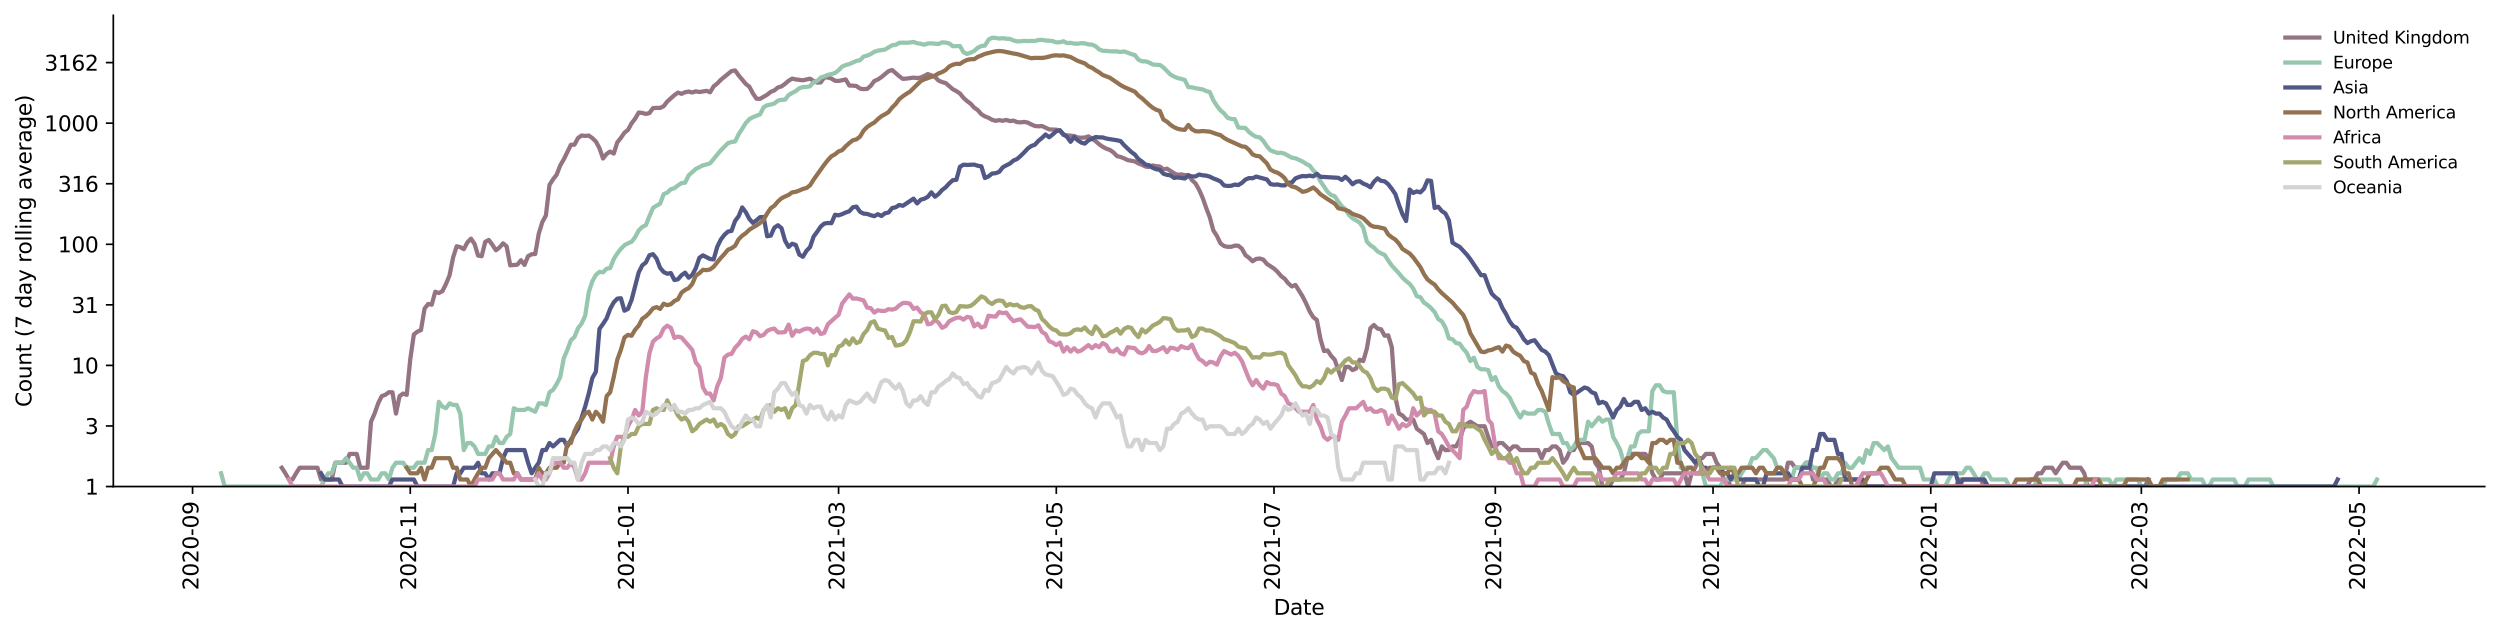 <?xml version="1.0" encoding="utf-8" standalone="no"?>
<!DOCTYPE svg PUBLIC "-//W3C//DTD SVG 1.1//EN"
  "http://www.w3.org/Graphics/SVG/1.1/DTD/svg11.dtd">
<svg xmlns:xlink="http://www.w3.org/1999/xlink" width="1176.528pt" height="298.621pt" viewBox="0 0 1176.528 298.621" xmlns="http://www.w3.org/2000/svg" version="1.1">
 <defs>
  <style type="text/css">*{stroke-linejoin: round; stroke-linecap: butt}</style>
 </defs>
 <g id="figure_1">
  <g id="patch_1">
   <path d="M 0 298.621 
L 1176.528 298.621 
L 1176.528 0 
L 0 0 
z
" style="fill: #ffffff"/>
  </g>
  <g id="axes_1">
   <g id="patch_2">
    <path d="M 53.328 228.96 
L 1169.328 228.96 
L 1169.328 7.2 
L 53.328 7.2 
z
" style="fill: #ffffff"/>
   </g>
   <g id="matplotlib.axis_1">
    <g id="xtick_1">
     <g id="line2d_1">
      <defs>
       <path id="m66acce7d9f" d="M 0 0 
L 0 3.5 
" style="stroke: #000000; stroke-width: 0.8"/>
      </defs>
      <g>
       <use xlink:href="#m66acce7d9f" x="90.618" y="228.96" style="stroke: #000000; stroke-width: 0.8"/>
      </g>
     </g>
     <g id="text_1">
      <!-- 2020-09 -->
      <g transform="translate(93.377 277.743)rotate(-90)scale(0.1 -0.1)">
       <defs>
        <path id="DejaVuSans-32" d="M 1228 531 
L 3431 531 
L 3431 0 
L 469 0 
L 469 531 
Q 828 903 1448 1529 
Q 2069 2156 2228 2338 
Q 2531 2678 2651 2914 
Q 2772 3150 2772 3378 
Q 2772 3750 2511 3984 
Q 2250 4219 1831 4219 
Q 1534 4219 1204 4116 
Q 875 4013 500 3803 
L 500 4441 
Q 881 4594 1212 4672 
Q 1544 4750 1819 4750 
Q 2544 4750 2975 4387 
Q 3406 4025 3406 3419 
Q 3406 3131 3298 2873 
Q 3191 2616 2906 2266 
Q 2828 2175 2409 1742 
Q 1991 1309 1228 531 
z
" transform="scale(0.016)"/>
        <path id="DejaVuSans-30" d="M 2034 4250 
Q 1547 4250 1301 3770 
Q 1056 3291 1056 2328 
Q 1056 1369 1301 889 
Q 1547 409 2034 409 
Q 2525 409 2770 889 
Q 3016 1369 3016 2328 
Q 3016 3291 2770 3770 
Q 2525 4250 2034 4250 
z
M 2034 4750 
Q 2819 4750 3233 4129 
Q 3647 3509 3647 2328 
Q 3647 1150 3233 529 
Q 2819 -91 2034 -91 
Q 1250 -91 836 529 
Q 422 1150 422 2328 
Q 422 3509 836 4129 
Q 1250 4750 2034 4750 
z
" transform="scale(0.016)"/>
        <path id="DejaVuSans-2d" d="M 313 2009 
L 1997 2009 
L 1997 1497 
L 313 1497 
L 313 2009 
z
" transform="scale(0.016)"/>
        <path id="DejaVuSans-39" d="M 703 97 
L 703 672 
Q 941 559 1184 500 
Q 1428 441 1663 441 
Q 2288 441 2617 861 
Q 2947 1281 2994 2138 
Q 2813 1869 2534 1725 
Q 2256 1581 1919 1581 
Q 1219 1581 811 2004 
Q 403 2428 403 3163 
Q 403 3881 828 4315 
Q 1253 4750 1959 4750 
Q 2769 4750 3195 4129 
Q 3622 3509 3622 2328 
Q 3622 1225 3098 567 
Q 2575 -91 1691 -91 
Q 1453 -91 1209 -44 
Q 966 3 703 97 
z
M 1959 2075 
Q 2384 2075 2632 2365 
Q 2881 2656 2881 3163 
Q 2881 3666 2632 3958 
Q 2384 4250 1959 4250 
Q 1534 4250 1286 3958 
Q 1038 3666 1038 3163 
Q 1038 2656 1286 2365 
Q 1534 2075 1959 2075 
z
" transform="scale(0.016)"/>
       </defs>
       <use xlink:href="#DejaVuSans-32"/>
       <use xlink:href="#DejaVuSans-30" x="63.623"/>
       <use xlink:href="#DejaVuSans-32" x="127.246"/>
       <use xlink:href="#DejaVuSans-30" x="190.869"/>
       <use xlink:href="#DejaVuSans-2d" x="254.492"/>
       <use xlink:href="#DejaVuSans-30" x="290.576"/>
       <use xlink:href="#DejaVuSans-39" x="354.199"/>
      </g>
     </g>
    </g>
    <g id="xtick_2">
     <g id="line2d_2">
      <g>
       <use xlink:href="#m66acce7d9f" x="193.08" y="228.96" style="stroke: #000000; stroke-width: 0.8"/>
      </g>
     </g>
     <g id="text_2">
      <!-- 2020-11 -->
      <g transform="translate(195.839 277.743)rotate(-90)scale(0.1 -0.1)">
       <defs>
        <path id="DejaVuSans-31" d="M 794 531 
L 1825 531 
L 1825 4091 
L 703 3866 
L 703 4441 
L 1819 4666 
L 2450 4666 
L 2450 531 
L 3481 531 
L 3481 0 
L 794 0 
L 794 531 
z
" transform="scale(0.016)"/>
       </defs>
       <use xlink:href="#DejaVuSans-32"/>
       <use xlink:href="#DejaVuSans-30" x="63.623"/>
       <use xlink:href="#DejaVuSans-32" x="127.246"/>
       <use xlink:href="#DejaVuSans-30" x="190.869"/>
       <use xlink:href="#DejaVuSans-2d" x="254.492"/>
       <use xlink:href="#DejaVuSans-31" x="290.576"/>
       <use xlink:href="#DejaVuSans-31" x="354.199"/>
      </g>
     </g>
    </g>
    <g id="xtick_3">
     <g id="line2d_3">
      <g>
       <use xlink:href="#m66acce7d9f" x="295.542" y="228.96" style="stroke: #000000; stroke-width: 0.8"/>
      </g>
     </g>
     <g id="text_3">
      <!-- 2021-01 -->
      <g transform="translate(298.302 277.743)rotate(-90)scale(0.1 -0.1)">
       <use xlink:href="#DejaVuSans-32"/>
       <use xlink:href="#DejaVuSans-30" x="63.623"/>
       <use xlink:href="#DejaVuSans-32" x="127.246"/>
       <use xlink:href="#DejaVuSans-31" x="190.869"/>
       <use xlink:href="#DejaVuSans-2d" x="254.492"/>
       <use xlink:href="#DejaVuSans-30" x="290.576"/>
       <use xlink:href="#DejaVuSans-31" x="354.199"/>
      </g>
     </g>
    </g>
    <g id="xtick_4">
     <g id="line2d_4">
      <g>
       <use xlink:href="#m66acce7d9f" x="394.645" y="228.96" style="stroke: #000000; stroke-width: 0.8"/>
      </g>
     </g>
     <g id="text_4">
      <!-- 2021-03 -->
      <g transform="translate(397.405 277.743)rotate(-90)scale(0.1 -0.1)">
       <defs>
        <path id="DejaVuSans-33" d="M 2597 2516 
Q 3050 2419 3304 2112 
Q 3559 1806 3559 1356 
Q 3559 666 3084 287 
Q 2609 -91 1734 -91 
Q 1441 -91 1130 -33 
Q 819 25 488 141 
L 488 750 
Q 750 597 1062 519 
Q 1375 441 1716 441 
Q 2309 441 2620 675 
Q 2931 909 2931 1356 
Q 2931 1769 2642 2001 
Q 2353 2234 1838 2234 
L 1294 2234 
L 1294 2753 
L 1863 2753 
Q 2328 2753 2575 2939 
Q 2822 3125 2822 3475 
Q 2822 3834 2567 4026 
Q 2313 4219 1838 4219 
Q 1578 4219 1281 4162 
Q 984 4106 628 3988 
L 628 4550 
Q 988 4650 1302 4700 
Q 1616 4750 1894 4750 
Q 2613 4750 3031 4423 
Q 3450 4097 3450 3541 
Q 3450 3153 3228 2886 
Q 3006 2619 2597 2516 
z
" transform="scale(0.016)"/>
       </defs>
       <use xlink:href="#DejaVuSans-32"/>
       <use xlink:href="#DejaVuSans-30" x="63.623"/>
       <use xlink:href="#DejaVuSans-32" x="127.246"/>
       <use xlink:href="#DejaVuSans-31" x="190.869"/>
       <use xlink:href="#DejaVuSans-2d" x="254.492"/>
       <use xlink:href="#DejaVuSans-30" x="290.576"/>
       <use xlink:href="#DejaVuSans-33" x="354.199"/>
      </g>
     </g>
    </g>
    <g id="xtick_5">
     <g id="line2d_5">
      <g>
       <use xlink:href="#m66acce7d9f" x="497.108" y="228.96" style="stroke: #000000; stroke-width: 0.8"/>
      </g>
     </g>
     <g id="text_5">
      <!-- 2021-05 -->
      <g transform="translate(499.867 277.743)rotate(-90)scale(0.1 -0.1)">
       <defs>
        <path id="DejaVuSans-35" d="M 691 4666 
L 3169 4666 
L 3169 4134 
L 1269 4134 
L 1269 2991 
Q 1406 3038 1543 3061 
Q 1681 3084 1819 3084 
Q 2600 3084 3056 2656 
Q 3513 2228 3513 1497 
Q 3513 744 3044 326 
Q 2575 -91 1722 -91 
Q 1428 -91 1123 -41 
Q 819 9 494 109 
L 494 744 
Q 775 591 1075 516 
Q 1375 441 1709 441 
Q 2250 441 2565 725 
Q 2881 1009 2881 1497 
Q 2881 1984 2565 2268 
Q 2250 2553 1709 2553 
Q 1456 2553 1204 2497 
Q 953 2441 691 2322 
L 691 4666 
z
" transform="scale(0.016)"/>
       </defs>
       <use xlink:href="#DejaVuSans-32"/>
       <use xlink:href="#DejaVuSans-30" x="63.623"/>
       <use xlink:href="#DejaVuSans-32" x="127.246"/>
       <use xlink:href="#DejaVuSans-31" x="190.869"/>
       <use xlink:href="#DejaVuSans-2d" x="254.492"/>
       <use xlink:href="#DejaVuSans-30" x="290.576"/>
       <use xlink:href="#DejaVuSans-35" x="354.199"/>
      </g>
     </g>
    </g>
    <g id="xtick_6">
     <g id="line2d_6">
      <g>
       <use xlink:href="#m66acce7d9f" x="599.57" y="228.96" style="stroke: #000000; stroke-width: 0.8"/>
      </g>
     </g>
     <g id="text_6">
      <!-- 2021-07 -->
      <g transform="translate(602.33 277.743)rotate(-90)scale(0.1 -0.1)">
       <defs>
        <path id="DejaVuSans-37" d="M 525 4666 
L 3525 4666 
L 3525 4397 
L 1831 0 
L 1172 0 
L 2766 4134 
L 525 4134 
L 525 4666 
z
" transform="scale(0.016)"/>
       </defs>
       <use xlink:href="#DejaVuSans-32"/>
       <use xlink:href="#DejaVuSans-30" x="63.623"/>
       <use xlink:href="#DejaVuSans-32" x="127.246"/>
       <use xlink:href="#DejaVuSans-31" x="190.869"/>
       <use xlink:href="#DejaVuSans-2d" x="254.492"/>
       <use xlink:href="#DejaVuSans-30" x="290.576"/>
       <use xlink:href="#DejaVuSans-37" x="354.199"/>
      </g>
     </g>
    </g>
    <g id="xtick_7">
     <g id="line2d_7">
      <g>
       <use xlink:href="#m66acce7d9f" x="703.712" y="228.96" style="stroke: #000000; stroke-width: 0.8"/>
      </g>
     </g>
     <g id="text_7">
      <!-- 2021-09 -->
      <g transform="translate(706.472 277.743)rotate(-90)scale(0.1 -0.1)">
       <use xlink:href="#DejaVuSans-32"/>
       <use xlink:href="#DejaVuSans-30" x="63.623"/>
       <use xlink:href="#DejaVuSans-32" x="127.246"/>
       <use xlink:href="#DejaVuSans-31" x="190.869"/>
       <use xlink:href="#DejaVuSans-2d" x="254.492"/>
       <use xlink:href="#DejaVuSans-30" x="290.576"/>
       <use xlink:href="#DejaVuSans-39" x="354.199"/>
      </g>
     </g>
    </g>
    <g id="xtick_8">
     <g id="line2d_8">
      <g>
       <use xlink:href="#m66acce7d9f" x="806.175" y="228.96" style="stroke: #000000; stroke-width: 0.8"/>
      </g>
     </g>
     <g id="text_8">
      <!-- 2021-11 -->
      <g transform="translate(808.934 277.743)rotate(-90)scale(0.1 -0.1)">
       <use xlink:href="#DejaVuSans-32"/>
       <use xlink:href="#DejaVuSans-30" x="63.623"/>
       <use xlink:href="#DejaVuSans-32" x="127.246"/>
       <use xlink:href="#DejaVuSans-31" x="190.869"/>
       <use xlink:href="#DejaVuSans-2d" x="254.492"/>
       <use xlink:href="#DejaVuSans-31" x="290.576"/>
       <use xlink:href="#DejaVuSans-31" x="354.199"/>
      </g>
     </g>
    </g>
    <g id="xtick_9">
     <g id="line2d_9">
      <g>
       <use xlink:href="#m66acce7d9f" x="908.637" y="228.96" style="stroke: #000000; stroke-width: 0.8"/>
      </g>
     </g>
     <g id="text_9">
      <!-- 2022-01 -->
      <g transform="translate(911.396 277.743)rotate(-90)scale(0.1 -0.1)">
       <use xlink:href="#DejaVuSans-32"/>
       <use xlink:href="#DejaVuSans-30" x="63.623"/>
       <use xlink:href="#DejaVuSans-32" x="127.246"/>
       <use xlink:href="#DejaVuSans-32" x="190.869"/>
       <use xlink:href="#DejaVuSans-2d" x="254.492"/>
       <use xlink:href="#DejaVuSans-30" x="290.576"/>
       <use xlink:href="#DejaVuSans-31" x="354.199"/>
      </g>
     </g>
    </g>
    <g id="xtick_10">
     <g id="line2d_10">
      <g>
       <use xlink:href="#m66acce7d9f" x="1007.74" y="228.96" style="stroke: #000000; stroke-width: 0.8"/>
      </g>
     </g>
     <g id="text_10">
      <!-- 2022-03 -->
      <g transform="translate(1010.499 277.743)rotate(-90)scale(0.1 -0.1)">
       <use xlink:href="#DejaVuSans-32"/>
       <use xlink:href="#DejaVuSans-30" x="63.623"/>
       <use xlink:href="#DejaVuSans-32" x="127.246"/>
       <use xlink:href="#DejaVuSans-32" x="190.869"/>
       <use xlink:href="#DejaVuSans-2d" x="254.492"/>
       <use xlink:href="#DejaVuSans-30" x="290.576"/>
       <use xlink:href="#DejaVuSans-33" x="354.199"/>
      </g>
     </g>
    </g>
    <g id="xtick_11">
     <g id="line2d_11">
      <g>
       <use xlink:href="#m66acce7d9f" x="1110.202" y="228.96" style="stroke: #000000; stroke-width: 0.8"/>
      </g>
     </g>
     <g id="text_11">
      <!-- 2022-05 -->
      <g transform="translate(1112.962 277.743)rotate(-90)scale(0.1 -0.1)">
       <use xlink:href="#DejaVuSans-32"/>
       <use xlink:href="#DejaVuSans-30" x="63.623"/>
       <use xlink:href="#DejaVuSans-32" x="127.246"/>
       <use xlink:href="#DejaVuSans-32" x="190.869"/>
       <use xlink:href="#DejaVuSans-2d" x="254.492"/>
       <use xlink:href="#DejaVuSans-30" x="290.576"/>
       <use xlink:href="#DejaVuSans-35" x="354.199"/>
      </g>
     </g>
    </g>
    <g id="text_12">
     <!-- Date -->
     <g transform="translate(599.377 289.341)scale(0.1 -0.1)">
      <defs>
       <path id="DejaVuSans-44" d="M 1259 4147 
L 1259 519 
L 2022 519 
Q 2988 519 3436 956 
Q 3884 1394 3884 2338 
Q 3884 3275 3436 3711 
Q 2988 4147 2022 4147 
L 1259 4147 
z
M 628 4666 
L 1925 4666 
Q 3281 4666 3915 4102 
Q 4550 3538 4550 2338 
Q 4550 1131 3912 565 
Q 3275 0 1925 0 
L 628 0 
L 628 4666 
z
" transform="scale(0.016)"/>
       <path id="DejaVuSans-61" d="M 2194 1759 
Q 1497 1759 1228 1600 
Q 959 1441 959 1056 
Q 959 750 1161 570 
Q 1363 391 1709 391 
Q 2188 391 2477 730 
Q 2766 1069 2766 1631 
L 2766 1759 
L 2194 1759 
z
M 3341 1997 
L 3341 0 
L 2766 0 
L 2766 531 
Q 2569 213 2275 61 
Q 1981 -91 1556 -91 
Q 1019 -91 701 211 
Q 384 513 384 1019 
Q 384 1609 779 1909 
Q 1175 2209 1959 2209 
L 2766 2209 
L 2766 2266 
Q 2766 2663 2505 2880 
Q 2244 3097 1772 3097 
Q 1472 3097 1187 3025 
Q 903 2953 641 2809 
L 641 3341 
Q 956 3463 1253 3523 
Q 1550 3584 1831 3584 
Q 2591 3584 2966 3190 
Q 3341 2797 3341 1997 
z
" transform="scale(0.016)"/>
       <path id="DejaVuSans-74" d="M 1172 4494 
L 1172 3500 
L 2356 3500 
L 2356 3053 
L 1172 3053 
L 1172 1153 
Q 1172 725 1289 603 
Q 1406 481 1766 481 
L 2356 481 
L 2356 0 
L 1766 0 
Q 1100 0 847 248 
Q 594 497 594 1153 
L 594 3053 
L 172 3053 
L 172 3500 
L 594 3500 
L 594 4494 
L 1172 4494 
z
" transform="scale(0.016)"/>
       <path id="DejaVuSans-65" d="M 3597 1894 
L 3597 1613 
L 953 1613 
Q 991 1019 1311 708 
Q 1631 397 2203 397 
Q 2534 397 2845 478 
Q 3156 559 3463 722 
L 3463 178 
Q 3153 47 2828 -22 
Q 2503 -91 2169 -91 
Q 1331 -91 842 396 
Q 353 884 353 1716 
Q 353 2575 817 3079 
Q 1281 3584 2069 3584 
Q 2775 3584 3186 3129 
Q 3597 2675 3597 1894 
z
M 3022 2063 
Q 3016 2534 2758 2815 
Q 2500 3097 2075 3097 
Q 1594 3097 1305 2825 
Q 1016 2553 972 2059 
L 3022 2063 
z
" transform="scale(0.016)"/>
      </defs>
      <use xlink:href="#DejaVuSans-44"/>
      <use xlink:href="#DejaVuSans-61" x="77.002"/>
      <use xlink:href="#DejaVuSans-74" x="138.281"/>
      <use xlink:href="#DejaVuSans-65" x="177.49"/>
     </g>
    </g>
   </g>
   <g id="matplotlib.axis_2">
    <g id="ytick_1">
     <g id="line2d_12">
      <defs>
       <path id="mc9d389332d" d="M 0 0 
L -3.5 0 
" style="stroke: #000000; stroke-width: 0.8"/>
      </defs>
      <g>
       <use xlink:href="#mc9d389332d" x="53.328" y="228.96" style="stroke: #000000; stroke-width: 0.8"/>
      </g>
     </g>
     <g id="text_13">
      <!-- 1 -->
      <g transform="translate(39.966 232.759)scale(0.1 -0.1)">
       <use xlink:href="#DejaVuSans-31"/>
      </g>
     </g>
    </g>
    <g id="ytick_2">
     <g id="line2d_13">
      <g>
       <use xlink:href="#mc9d389332d" x="53.328" y="200.461" style="stroke: #000000; stroke-width: 0.8"/>
      </g>
     </g>
     <g id="text_14">
      <!-- 3 -->
      <g transform="translate(39.966 204.26)scale(0.1 -0.1)">
       <use xlink:href="#DejaVuSans-33"/>
      </g>
     </g>
    </g>
    <g id="ytick_3">
     <g id="line2d_14">
      <g>
       <use xlink:href="#mc9d389332d" x="53.328" y="171.961" style="stroke: #000000; stroke-width: 0.8"/>
      </g>
     </g>
     <g id="text_15">
      <!-- 10 -->
      <g transform="translate(33.603 175.761)scale(0.1 -0.1)">
       <use xlink:href="#DejaVuSans-31"/>
       <use xlink:href="#DejaVuSans-30" x="63.623"/>
      </g>
     </g>
    </g>
    <g id="ytick_4">
     <g id="line2d_15">
      <g>
       <use xlink:href="#mc9d389332d" x="53.328" y="143.462" style="stroke: #000000; stroke-width: 0.8"/>
      </g>
     </g>
     <g id="text_16">
      <!-- 31 -->
      <g transform="translate(33.603 147.261)scale(0.1 -0.1)">
       <use xlink:href="#DejaVuSans-33"/>
       <use xlink:href="#DejaVuSans-31" x="63.623"/>
      </g>
     </g>
    </g>
    <g id="ytick_5">
     <g id="line2d_16">
      <g>
       <use xlink:href="#mc9d389332d" x="53.328" y="114.963" style="stroke: #000000; stroke-width: 0.8"/>
      </g>
     </g>
     <g id="text_17">
      <!-- 100 -->
      <g transform="translate(27.241 118.762)scale(0.1 -0.1)">
       <use xlink:href="#DejaVuSans-31"/>
       <use xlink:href="#DejaVuSans-30" x="63.623"/>
       <use xlink:href="#DejaVuSans-30" x="127.246"/>
      </g>
     </g>
    </g>
    <g id="ytick_6">
     <g id="line2d_17">
      <g>
       <use xlink:href="#mc9d389332d" x="53.328" y="86.463" style="stroke: #000000; stroke-width: 0.8"/>
      </g>
     </g>
     <g id="text_18">
      <!-- 316 -->
      <g transform="translate(27.241 90.263)scale(0.1 -0.1)">
       <defs>
        <path id="DejaVuSans-36" d="M 2113 2584 
Q 1688 2584 1439 2293 
Q 1191 2003 1191 1497 
Q 1191 994 1439 701 
Q 1688 409 2113 409 
Q 2538 409 2786 701 
Q 3034 994 3034 1497 
Q 3034 2003 2786 2293 
Q 2538 2584 2113 2584 
z
M 3366 4563 
L 3366 3988 
Q 3128 4100 2886 4159 
Q 2644 4219 2406 4219 
Q 1781 4219 1451 3797 
Q 1122 3375 1075 2522 
Q 1259 2794 1537 2939 
Q 1816 3084 2150 3084 
Q 2853 3084 3261 2657 
Q 3669 2231 3669 1497 
Q 3669 778 3244 343 
Q 2819 -91 2113 -91 
Q 1303 -91 875 529 
Q 447 1150 447 2328 
Q 447 3434 972 4092 
Q 1497 4750 2381 4750 
Q 2619 4750 2861 4703 
Q 3103 4656 3366 4563 
z
" transform="scale(0.016)"/>
       </defs>
       <use xlink:href="#DejaVuSans-33"/>
       <use xlink:href="#DejaVuSans-31" x="63.623"/>
       <use xlink:href="#DejaVuSans-36" x="127.246"/>
      </g>
     </g>
    </g>
    <g id="ytick_7">
     <g id="line2d_18">
      <g>
       <use xlink:href="#mc9d389332d" x="53.328" y="57.964" style="stroke: #000000; stroke-width: 0.8"/>
      </g>
     </g>
     <g id="text_19">
      <!-- 1000 -->
      <g transform="translate(20.878 61.763)scale(0.1 -0.1)">
       <use xlink:href="#DejaVuSans-31"/>
       <use xlink:href="#DejaVuSans-30" x="63.623"/>
       <use xlink:href="#DejaVuSans-30" x="127.246"/>
       <use xlink:href="#DejaVuSans-30" x="190.869"/>
      </g>
     </g>
    </g>
    <g id="ytick_8">
     <g id="line2d_19">
      <g>
       <use xlink:href="#mc9d389332d" x="53.328" y="29.465" style="stroke: #000000; stroke-width: 0.8"/>
      </g>
     </g>
     <g id="text_20">
      <!-- 3162 -->
      <g transform="translate(20.878 33.264)scale(0.1 -0.1)">
       <use xlink:href="#DejaVuSans-33"/>
       <use xlink:href="#DejaVuSans-31" x="63.623"/>
       <use xlink:href="#DejaVuSans-36" x="127.246"/>
       <use xlink:href="#DejaVuSans-32" x="190.869"/>
      </g>
     </g>
    </g>
    <g id="text_21">
     <!-- Count (7 day rolling average) -->
     <g transform="translate(14.798 191.548)rotate(-90)scale(0.1 -0.1)">
      <defs>
       <path id="DejaVuSans-43" d="M 4122 4306 
L 4122 3641 
Q 3803 3938 3442 4084 
Q 3081 4231 2675 4231 
Q 1875 4231 1450 3742 
Q 1025 3253 1025 2328 
Q 1025 1406 1450 917 
Q 1875 428 2675 428 
Q 3081 428 3442 575 
Q 3803 722 4122 1019 
L 4122 359 
Q 3791 134 3420 21 
Q 3050 -91 2638 -91 
Q 1578 -91 968 557 
Q 359 1206 359 2328 
Q 359 3453 968 4101 
Q 1578 4750 2638 4750 
Q 3056 4750 3426 4639 
Q 3797 4528 4122 4306 
z
" transform="scale(0.016)"/>
       <path id="DejaVuSans-6f" d="M 1959 3097 
Q 1497 3097 1228 2736 
Q 959 2375 959 1747 
Q 959 1119 1226 758 
Q 1494 397 1959 397 
Q 2419 397 2687 759 
Q 2956 1122 2956 1747 
Q 2956 2369 2687 2733 
Q 2419 3097 1959 3097 
z
M 1959 3584 
Q 2709 3584 3137 3096 
Q 3566 2609 3566 1747 
Q 3566 888 3137 398 
Q 2709 -91 1959 -91 
Q 1206 -91 779 398 
Q 353 888 353 1747 
Q 353 2609 779 3096 
Q 1206 3584 1959 3584 
z
" transform="scale(0.016)"/>
       <path id="DejaVuSans-75" d="M 544 1381 
L 544 3500 
L 1119 3500 
L 1119 1403 
Q 1119 906 1312 657 
Q 1506 409 1894 409 
Q 2359 409 2629 706 
Q 2900 1003 2900 1516 
L 2900 3500 
L 3475 3500 
L 3475 0 
L 2900 0 
L 2900 538 
Q 2691 219 2414 64 
Q 2138 -91 1772 -91 
Q 1169 -91 856 284 
Q 544 659 544 1381 
z
M 1991 3584 
L 1991 3584 
z
" transform="scale(0.016)"/>
       <path id="DejaVuSans-6e" d="M 3513 2113 
L 3513 0 
L 2938 0 
L 2938 2094 
Q 2938 2591 2744 2837 
Q 2550 3084 2163 3084 
Q 1697 3084 1428 2787 
Q 1159 2491 1159 1978 
L 1159 0 
L 581 0 
L 581 3500 
L 1159 3500 
L 1159 2956 
Q 1366 3272 1645 3428 
Q 1925 3584 2291 3584 
Q 2894 3584 3203 3211 
Q 3513 2838 3513 2113 
z
" transform="scale(0.016)"/>
       <path id="DejaVuSans-20" transform="scale(0.016)"/>
       <path id="DejaVuSans-28" d="M 1984 4856 
Q 1566 4138 1362 3434 
Q 1159 2731 1159 2009 
Q 1159 1288 1364 580 
Q 1569 -128 1984 -844 
L 1484 -844 
Q 1016 -109 783 600 
Q 550 1309 550 2009 
Q 550 2706 781 3412 
Q 1013 4119 1484 4856 
L 1984 4856 
z
" transform="scale(0.016)"/>
       <path id="DejaVuSans-64" d="M 2906 2969 
L 2906 4863 
L 3481 4863 
L 3481 0 
L 2906 0 
L 2906 525 
Q 2725 213 2448 61 
Q 2172 -91 1784 -91 
Q 1150 -91 751 415 
Q 353 922 353 1747 
Q 353 2572 751 3078 
Q 1150 3584 1784 3584 
Q 2172 3584 2448 3432 
Q 2725 3281 2906 2969 
z
M 947 1747 
Q 947 1113 1208 752 
Q 1469 391 1925 391 
Q 2381 391 2643 752 
Q 2906 1113 2906 1747 
Q 2906 2381 2643 2742 
Q 2381 3103 1925 3103 
Q 1469 3103 1208 2742 
Q 947 2381 947 1747 
z
" transform="scale(0.016)"/>
       <path id="DejaVuSans-79" d="M 2059 -325 
Q 1816 -950 1584 -1140 
Q 1353 -1331 966 -1331 
L 506 -1331 
L 506 -850 
L 844 -850 
Q 1081 -850 1212 -737 
Q 1344 -625 1503 -206 
L 1606 56 
L 191 3500 
L 800 3500 
L 1894 763 
L 2988 3500 
L 3597 3500 
L 2059 -325 
z
" transform="scale(0.016)"/>
       <path id="DejaVuSans-72" d="M 2631 2963 
Q 2534 3019 2420 3045 
Q 2306 3072 2169 3072 
Q 1681 3072 1420 2755 
Q 1159 2438 1159 1844 
L 1159 0 
L 581 0 
L 581 3500 
L 1159 3500 
L 1159 2956 
Q 1341 3275 1631 3429 
Q 1922 3584 2338 3584 
Q 2397 3584 2469 3576 
Q 2541 3569 2628 3553 
L 2631 2963 
z
" transform="scale(0.016)"/>
       <path id="DejaVuSans-6c" d="M 603 4863 
L 1178 4863 
L 1178 0 
L 603 0 
L 603 4863 
z
" transform="scale(0.016)"/>
       <path id="DejaVuSans-69" d="M 603 3500 
L 1178 3500 
L 1178 0 
L 603 0 
L 603 3500 
z
M 603 4863 
L 1178 4863 
L 1178 4134 
L 603 4134 
L 603 4863 
z
" transform="scale(0.016)"/>
       <path id="DejaVuSans-67" d="M 2906 1791 
Q 2906 2416 2648 2759 
Q 2391 3103 1925 3103 
Q 1463 3103 1205 2759 
Q 947 2416 947 1791 
Q 947 1169 1205 825 
Q 1463 481 1925 481 
Q 2391 481 2648 825 
Q 2906 1169 2906 1791 
z
M 3481 434 
Q 3481 -459 3084 -895 
Q 2688 -1331 1869 -1331 
Q 1566 -1331 1297 -1286 
Q 1028 -1241 775 -1147 
L 775 -588 
Q 1028 -725 1275 -790 
Q 1522 -856 1778 -856 
Q 2344 -856 2625 -561 
Q 2906 -266 2906 331 
L 2906 616 
Q 2728 306 2450 153 
Q 2172 0 1784 0 
Q 1141 0 747 490 
Q 353 981 353 1791 
Q 353 2603 747 3093 
Q 1141 3584 1784 3584 
Q 2172 3584 2450 3431 
Q 2728 3278 2906 2969 
L 2906 3500 
L 3481 3500 
L 3481 434 
z
" transform="scale(0.016)"/>
       <path id="DejaVuSans-76" d="M 191 3500 
L 800 3500 
L 1894 563 
L 2988 3500 
L 3597 3500 
L 2284 0 
L 1503 0 
L 191 3500 
z
" transform="scale(0.016)"/>
       <path id="DejaVuSans-29" d="M 513 4856 
L 1013 4856 
Q 1481 4119 1714 3412 
Q 1947 2706 1947 2009 
Q 1947 1309 1714 600 
Q 1481 -109 1013 -844 
L 513 -844 
Q 928 -128 1133 580 
Q 1338 1288 1338 2009 
Q 1338 2731 1133 3434 
Q 928 4138 513 4856 
z
" transform="scale(0.016)"/>
      </defs>
      <use xlink:href="#DejaVuSans-43"/>
      <use xlink:href="#DejaVuSans-6f" x="69.824"/>
      <use xlink:href="#DejaVuSans-75" x="131.006"/>
      <use xlink:href="#DejaVuSans-6e" x="194.385"/>
      <use xlink:href="#DejaVuSans-74" x="257.764"/>
      <use xlink:href="#DejaVuSans-20" x="296.973"/>
      <use xlink:href="#DejaVuSans-28" x="328.76"/>
      <use xlink:href="#DejaVuSans-37" x="367.773"/>
      <use xlink:href="#DejaVuSans-20" x="431.396"/>
      <use xlink:href="#DejaVuSans-64" x="463.184"/>
      <use xlink:href="#DejaVuSans-61" x="526.66"/>
      <use xlink:href="#DejaVuSans-79" x="587.939"/>
      <use xlink:href="#DejaVuSans-20" x="647.119"/>
      <use xlink:href="#DejaVuSans-72" x="678.906"/>
      <use xlink:href="#DejaVuSans-6f" x="717.77"/>
      <use xlink:href="#DejaVuSans-6c" x="778.951"/>
      <use xlink:href="#DejaVuSans-6c" x="806.734"/>
      <use xlink:href="#DejaVuSans-69" x="834.518"/>
      <use xlink:href="#DejaVuSans-6e" x="862.301"/>
      <use xlink:href="#DejaVuSans-67" x="925.68"/>
      <use xlink:href="#DejaVuSans-20" x="989.156"/>
      <use xlink:href="#DejaVuSans-61" x="1020.943"/>
      <use xlink:href="#DejaVuSans-76" x="1082.223"/>
      <use xlink:href="#DejaVuSans-65" x="1141.402"/>
      <use xlink:href="#DejaVuSans-72" x="1202.926"/>
      <use xlink:href="#DejaVuSans-61" x="1244.039"/>
      <use xlink:href="#DejaVuSans-67" x="1305.318"/>
      <use xlink:href="#DejaVuSans-65" x="1368.795"/>
      <use xlink:href="#DejaVuSans-29" x="1430.318"/>
     </g>
    </g>
   </g>
   <g id="line2d_20">
    <path d="M 132.61 220.131 
L 134.29 222.739 
L 135.97 225.655 
L 137.65 225.655 
L 139.329 222.739 
L 141.009 220.131 
L 149.408 220.131 
L 151.087 225.655 
L 156.126 225.655 
L 157.806 217.771 
L 162.845 217.771 
L 164.525 213.636 
L 167.884 213.636 
L 169.564 220.131 
L 172.924 220.131 
L 174.603 198.459 
L 176.283 194.643 
L 177.963 189.837 
L 179.642 186.441 
L 181.322 185.814 
L 183.002 184.606 
L 184.682 184.606 
L 186.361 194.643 
L 188.041 186.441 
L 189.721 185.203 
L 191.4 185.814 
L 193.08 168.967 
L 194.76 157.411 
L 196.44 156.073 
L 198.119 155.339 
L 199.799 145.242 
L 201.479 143.058 
L 203.158 143.39 
L 204.838 137.294 
L 206.518 137.911 
L 208.197 137.033 
L 209.877 133.653 
L 211.557 129.57 
L 213.237 121.159 
L 214.916 115.9 
L 216.596 116.307 
L 218.276 117.258 
L 219.955 114.094 
L 221.635 112.316 
L 223.315 114.751 
L 224.995 120.266 
L 226.674 120.575 
L 228.354 113.822 
L 230.034 112.927 
L 231.713 115.211 
L 233.393 117.768 
L 235.073 116.457 
L 236.753 114.507 
L 238.432 115.973 
L 240.112 124.876 
L 243.471 124.562 
L 245.151 122.464 
L 246.831 124.666 
L 248.511 120.575 
L 250.19 119.66 
L 251.87 119.533 
L 253.55 109.953 
L 255.229 104.505 
L 256.909 101.415 
L 258.589 87.047 
L 260.269 84.4 
L 261.948 82.253 
L 263.628 77.912 
L 265.308 75.009 
L 268.667 68.143 
L 270.347 68.095 
L 272.026 64.954 
L 273.706 63.763 
L 275.386 63.965 
L 277.066 63.804 
L 278.745 64.968 
L 280.425 66.607 
L 282.105 69.712 
L 283.784 74.591 
L 285.464 72.45 
L 287.144 71.333 
L 288.824 72.285 
L 290.503 67.006 
L 292.183 64.879 
L 293.863 62.457 
L 295.542 61.116 
L 297.222 58.038 
L 298.902 55.85 
L 300.582 52.952 
L 302.261 53.149 
L 303.941 53.616 
L 305.621 53.204 
L 307.3 50.902 
L 308.98 50.751 
L 310.66 50.812 
L 312.34 49.965 
L 314.019 47.781 
L 317.379 44.777 
L 319.058 43.577 
L 320.738 44.152 
L 322.418 43.416 
L 324.098 43.076 
L 325.777 43.542 
L 327.457 42.962 
L 329.137 43.32 
L 332.496 42.747 
L 334.176 43.424 
L 335.856 40.628 
L 337.535 39.313 
L 339.215 37.57 
L 344.254 33.44 
L 345.934 33.155 
L 347.613 35.472 
L 350.973 39.484 
L 352.653 40.793 
L 354.332 43.964 
L 356.012 46.451 
L 357.692 46.518 
L 361.051 44.566 
L 362.731 43.228 
L 364.411 42.549 
L 366.09 41.171 
L 367.77 40.67 
L 369.45 39.457 
L 371.129 38.013 
L 372.809 36.99 
L 374.489 37.377 
L 377.848 37.788 
L 381.208 37.03 
L 382.887 38.108 
L 384.567 38.874 
L 386.247 38.772 
L 387.927 36.405 
L 389.606 36.461 
L 391.286 36.978 
L 392.966 38.004 
L 394.645 38.111 
L 398.005 37.391 
L 399.685 40.243 
L 401.364 40.298 
L 403.044 40.493 
L 404.724 41.682 
L 406.403 41.946 
L 408.083 41.842 
L 409.763 40.402 
L 411.443 38.146 
L 413.122 37.417 
L 414.802 36.281 
L 418.161 33.487 
L 419.841 32.939 
L 423.2 35.888 
L 424.88 37.103 
L 426.56 36.995 
L 429.919 36.517 
L 431.599 36.752 
L 433.279 36.488 
L 434.958 35.762 
L 436.638 34.864 
L 438.318 35.478 
L 439.998 36.213 
L 441.677 37.9 
L 443.357 38.625 
L 445.037 39.085 
L 448.396 41.973 
L 450.076 42.879 
L 451.756 43.99 
L 453.435 46.066 
L 455.115 47.578 
L 456.795 48.8 
L 458.474 50.667 
L 460.154 51.804 
L 461.834 53.747 
L 463.514 54.78 
L 465.193 55.409 
L 466.873 56.379 
L 468.553 56.851 
L 470.232 56.542 
L 471.912 56.837 
L 473.592 56.435 
L 475.272 56.98 
L 476.951 56.763 
L 478.631 57.453 
L 480.311 57.599 
L 481.99 57.363 
L 483.67 57.697 
L 485.35 58.576 
L 487.03 59.297 
L 488.709 59.447 
L 490.389 59.316 
L 493.748 60.892 
L 497.108 61.048 
L 498.787 61.391 
L 500.467 63.528 
L 503.827 63.862 
L 505.506 64.024 
L 507.186 64.702 
L 508.866 64.813 
L 510.545 64.716 
L 512.225 64.187 
L 513.905 65.213 
L 515.585 66.377 
L 517.264 67.899 
L 518.944 69.072 
L 520.624 69.963 
L 522.303 70.544 
L 523.983 71.706 
L 525.663 73.461 
L 527.343 73.867 
L 529.022 74.528 
L 530.702 75.343 
L 534.061 75.935 
L 535.741 76.911 
L 537.421 77.543 
L 539.101 78.375 
L 540.78 78.61 
L 542.46 77.864 
L 544.14 78.207 
L 545.819 78.359 
L 547.499 79.709 
L 549.179 79.371 
L 552.538 81.528 
L 554.218 82.281 
L 555.898 82.065 
L 557.577 82.433 
L 559.257 82.357 
L 560.937 84.752 
L 562.617 86.292 
L 564.296 89.299 
L 565.976 93.071 
L 567.656 97.893 
L 569.335 102.247 
L 571.015 108.441 
L 572.695 111.046 
L 574.374 114.542 
L 576.054 115.79 
L 577.734 116.158 
L 579.414 116.158 
L 581.093 115.608 
L 582.773 115.644 
L 584.453 117.027 
L 586.132 120.092 
L 587.812 121.341 
L 589.492 122.948 
L 591.172 121.849 
L 592.851 121.663 
L 594.531 122.179 
L 596.211 124.199 
L 599.57 126.4 
L 601.25 127.964 
L 602.93 129.955 
L 604.609 131.218 
L 606.289 133.354 
L 607.969 134.808 
L 609.648 134.108 
L 613.008 139.479 
L 614.688 142.839 
L 616.367 146.601 
L 618.047 149.279 
L 619.727 150.586 
L 621.406 159.458 
L 623.086 165.196 
L 624.766 164.929 
L 626.446 167.448 
L 628.125 169.283 
L 631.485 178.848 
L 633.164 172.679 
L 634.844 172.679 
L 636.524 174.18 
L 638.204 173.418 
L 639.883 169.283 
L 641.563 169.926 
L 643.243 164.143 
L 644.922 154.452 
L 646.602 152.931 
L 648.282 154.627 
L 649.961 154.98 
L 651.641 158.008 
L 653.321 157.807 
L 655.001 163.381 
L 656.68 187.084 
L 658.36 194.643 
L 660.04 195.544 
L 661.719 197.449 
L 665.079 197.449 
L 666.759 201.765 
L 670.118 204.242 
L 671.798 208.496 
L 673.477 206.996 
L 675.157 211.802 
L 676.837 215.618 
L 678.517 210.094 
L 680.196 211.802 
L 681.876 211.802 
L 683.556 210.094 
L 685.235 210.094 
L 686.915 206.996 
L 688.595 201.765 
L 690.275 199.513 
L 691.954 198.459 
L 695.314 200.613 
L 698.673 200.613 
L 700.353 205.581 
L 702.033 210.094 
L 703.712 210.094 
L 705.392 208.496 
L 707.072 208.496 
L 710.431 211.802 
L 712.111 210.094 
L 713.79 210.094 
L 715.47 211.802 
L 723.869 211.802 
L 725.548 215.618 
L 727.228 211.802 
L 728.908 211.802 
L 730.588 210.094 
L 732.267 210.094 
L 733.947 211.802 
L 735.627 217.771 
L 737.306 215.618 
L 738.986 211.802 
L 740.666 211.802 
L 742.346 208.496 
L 747.385 208.496 
L 749.064 210.094 
L 750.744 217.771 
L 752.424 220.131 
L 754.104 228.96 
L 757.463 228.96 
L 759.143 225.655 
L 762.502 225.655 
L 764.182 222.739 
L 765.862 215.618 
L 767.541 213.636 
L 774.26 213.636 
L 775.94 215.618 
L 777.62 222.739 
L 779.299 225.655 
L 780.979 225.655 
L 782.659 222.739 
L 792.737 222.739 
L 794.417 228.96 
L 796.096 222.739 
L 797.776 220.131 
L 799.456 215.618 
L 801.135 215.618 
L 802.815 213.636 
L 806.175 213.636 
L 807.854 217.771 
L 809.534 220.131 
L 811.214 225.655 
L 812.893 225.655 
L 814.573 228.96 
L 819.612 228.96 
L 821.292 225.655 
L 839.769 225.655 
L 841.449 217.771 
L 843.128 217.771 
L 844.808 220.131 
L 848.167 220.131 
L 849.847 217.771 
L 851.527 217.771 
L 853.207 225.655 
L 859.925 225.655 
L 861.605 228.96 
L 863.285 228.96 
L 864.964 225.655 
L 875.043 225.655 
L 876.722 228.96 
L 920.395 228.96 
L 922.075 225.655 
L 932.153 225.655 
L 933.833 228.96 
L 953.989 228.96 
L 955.669 225.655 
L 957.349 225.655 
L 959.028 222.739 
L 960.708 222.739 
L 962.388 220.131 
L 965.747 220.131 
L 967.427 222.739 
L 969.107 220.131 
L 970.786 217.771 
L 972.466 217.771 
L 974.146 220.131 
L 979.185 220.131 
L 980.865 222.739 
L 982.544 228.96 
L 1009.42 228.96 
L 1011.099 225.655 
L 1011.099 225.655 
" clip-path="url(#pe4cd4d57b3)" style="fill: none; stroke: #947383; stroke-width: 2; stroke-linecap: square"/>
   </g>
   <g id="line2d_21">
    <path d="M 104.055 222.739 
L 105.735 228.96 
L 151.087 228.96 
L 152.767 225.655 
L 154.447 222.739 
L 156.126 222.739 
L 157.806 217.771 
L 161.166 217.771 
L 162.845 215.618 
L 164.525 217.771 
L 166.205 220.131 
L 167.884 220.131 
L 169.564 225.655 
L 171.244 222.739 
L 172.924 222.739 
L 174.603 225.655 
L 177.963 225.655 
L 179.642 222.739 
L 181.322 222.739 
L 183.002 225.655 
L 184.682 220.131 
L 186.361 217.771 
L 189.721 217.771 
L 191.4 220.131 
L 194.76 220.131 
L 196.44 217.771 
L 199.799 217.771 
L 201.479 211.802 
L 203.158 211.802 
L 204.838 204.242 
L 206.518 189.12 
L 208.197 191.338 
L 209.877 192.124 
L 211.557 189.837 
L 213.237 190.576 
L 214.916 190.576 
L 216.596 194.643 
L 218.276 211.802 
L 219.955 208.496 
L 221.635 208.496 
L 223.315 210.094 
L 224.995 213.636 
L 228.354 213.636 
L 230.034 210.094 
L 231.713 210.094 
L 233.393 205.581 
L 235.073 208.496 
L 236.753 208.496 
L 238.432 205.581 
L 240.112 204.242 
L 241.792 192.124 
L 243.471 192.936 
L 246.831 192.936 
L 248.511 192.124 
L 251.87 193.775 
L 253.55 189.837 
L 255.229 189.837 
L 256.909 190.576 
L 258.589 184.606 
L 260.269 183.455 
L 261.948 180.791 
L 263.628 177.485 
L 265.308 168.656 
L 266.987 164.664 
L 268.667 160.107 
L 270.347 158.619 
L 272.026 154.452 
L 273.706 152.283 
L 275.386 148.582 
L 277.066 137.556 
L 278.745 132.406 
L 280.425 129.379 
L 282.105 127.964 
L 283.784 128.144 
L 285.464 126.456 
L 287.144 126.176 
L 288.824 121.943 
L 290.503 119.279 
L 292.183 117.104 
L 293.863 115.427 
L 295.542 114.472 
L 297.222 113.789 
L 298.902 111.595 
L 300.582 108.441 
L 302.261 106.811 
L 303.941 105.961 
L 305.621 101.765 
L 307.3 97.893 
L 308.98 96.783 
L 310.66 95.85 
L 312.34 91.337 
L 314.019 90.639 
L 315.699 89.062 
L 317.379 88.57 
L 319.058 87.243 
L 320.738 86.17 
L 322.418 85.939 
L 324.098 82.528 
L 327.457 79.489 
L 330.816 77.809 
L 332.496 77.395 
L 334.176 76.858 
L 339.215 70.739 
L 342.574 67.391 
L 344.254 66.844 
L 345.934 66.592 
L 347.613 63.228 
L 350.973 57.918 
L 352.653 56.095 
L 354.332 55.137 
L 357.692 53.822 
L 359.371 50.478 
L 361.051 49.511 
L 362.731 49.197 
L 364.411 48.703 
L 366.09 47.361 
L 367.77 46.952 
L 369.45 46.922 
L 371.129 44.748 
L 372.809 43.728 
L 374.489 42.883 
L 376.169 41.514 
L 377.848 40.985 
L 379.528 40.908 
L 381.208 40.582 
L 382.887 38.676 
L 384.567 38.108 
L 386.247 36.485 
L 387.927 35.954 
L 389.606 35.218 
L 391.286 34.851 
L 392.966 34.349 
L 394.645 33.083 
L 396.325 31.33 
L 398.005 30.617 
L 399.685 30.141 
L 403.044 28.686 
L 404.724 28.341 
L 406.403 26.625 
L 408.083 26.17 
L 409.763 25.463 
L 411.443 24.373 
L 413.122 23.828 
L 416.482 23.322 
L 419.841 21.299 
L 421.521 21.082 
L 423.2 20.15 
L 424.88 20.062 
L 426.56 20.142 
L 428.24 19.999 
L 429.919 19.723 
L 431.599 20.335 
L 433.279 20.611 
L 434.958 21.047 
L 436.638 20.44 
L 438.318 20.405 
L 441.677 20.69 
L 443.357 19.928 
L 445.037 20.041 
L 446.716 20.422 
L 448.396 21.753 
L 451.756 21.662 
L 453.435 24.596 
L 455.115 25.391 
L 456.795 24.8 
L 458.474 23.975 
L 460.154 22.471 
L 461.834 21.672 
L 463.514 21.484 
L 465.193 18.692 
L 466.873 17.76 
L 468.553 17.821 
L 470.232 18.158 
L 471.912 17.97 
L 473.592 18.232 
L 475.272 18.293 
L 476.951 19.054 
L 478.631 19.453 
L 480.311 19.425 
L 481.99 19.226 
L 483.67 19.355 
L 485.35 19.225 
L 487.03 19.305 
L 488.709 18.84 
L 490.389 18.747 
L 492.069 19.083 
L 493.748 19.146 
L 495.428 19.35 
L 497.108 19.95 
L 498.787 19.889 
L 500.467 19.411 
L 502.147 20.272 
L 503.827 20.145 
L 505.506 20.509 
L 507.186 20.574 
L 508.866 20.336 
L 510.545 20.403 
L 512.225 20.899 
L 513.905 21.003 
L 515.585 21.729 
L 517.264 23.242 
L 518.944 23.908 
L 520.624 23.951 
L 522.303 24.131 
L 525.663 24.201 
L 527.343 24.489 
L 529.022 24.191 
L 530.702 24.763 
L 532.382 25.456 
L 534.061 25.901 
L 535.741 28.065 
L 537.421 28.853 
L 539.101 28.866 
L 540.78 29.404 
L 542.46 30.319 
L 544.14 30.522 
L 545.819 30.555 
L 547.499 31.711 
L 550.859 35.117 
L 552.538 36.033 
L 554.218 36.745 
L 555.898 37.112 
L 557.577 37.64 
L 559.257 41.003 
L 560.937 41.071 
L 562.617 41.543 
L 565.976 42.059 
L 567.656 42.876 
L 569.335 43.304 
L 571.015 47.214 
L 572.695 49.815 
L 574.374 51.939 
L 576.054 53.374 
L 577.734 55.438 
L 579.414 55.961 
L 581.093 56.075 
L 582.773 60.028 
L 586.132 60.26 
L 587.812 62.121 
L 589.492 63.439 
L 591.172 64.397 
L 592.851 64.632 
L 594.531 66.303 
L 596.211 68.83 
L 597.89 70.792 
L 601.25 71.978 
L 602.93 71.873 
L 604.609 72.374 
L 607.969 74.226 
L 609.648 74.473 
L 613.008 76.015 
L 614.688 77.14 
L 616.367 77.967 
L 618.047 80.234 
L 619.727 81.851 
L 621.406 85.301 
L 624.766 90.297 
L 626.446 91.763 
L 628.125 92.337 
L 629.805 94.873 
L 631.485 97.056 
L 633.164 98.522 
L 634.844 101.171 
L 636.524 102.76 
L 638.204 103.684 
L 639.883 104.738 
L 641.563 107.196 
L 643.243 113.654 
L 644.922 115.427 
L 646.602 116.532 
L 648.282 118.288 
L 649.961 119.237 
L 651.641 119.962 
L 653.321 122.608 
L 655.001 124.982 
L 658.36 128.631 
L 660.04 130.679 
L 661.719 132.263 
L 663.399 133.578 
L 665.079 135.772 
L 666.759 139.384 
L 668.438 139.863 
L 670.118 142.407 
L 671.798 143.502 
L 673.477 145.003 
L 675.157 146.856 
L 676.837 150.143 
L 678.517 151.19 
L 680.196 154.106 
L 681.876 159.246 
L 683.556 159.672 
L 685.235 161.457 
L 686.915 161.69 
L 688.595 164.143 
L 690.275 166.017 
L 691.954 169.926 
L 693.634 168.348 
L 695.314 172.679 
L 696.993 173.796 
L 698.673 173.796 
L 700.353 174.18 
L 702.033 178.848 
L 703.712 177.485 
L 705.392 181.822 
L 707.072 184.024 
L 708.751 185.203 
L 710.431 187.084 
L 712.111 190.576 
L 713.79 193.775 
L 715.47 196.478 
L 717.15 193.775 
L 718.83 194.643 
L 722.189 194.643 
L 723.869 192.936 
L 725.548 192.936 
L 727.228 193.775 
L 728.908 199.513 
L 730.588 204.242 
L 733.947 204.242 
L 735.627 208.496 
L 737.306 208.496 
L 738.986 211.802 
L 740.666 210.094 
L 742.346 206.996 
L 745.705 206.996 
L 747.385 198.459 
L 749.064 200.613 
L 752.424 196.478 
L 754.104 198.459 
L 755.783 197.449 
L 757.463 197.449 
L 759.143 205.581 
L 760.822 208.496 
L 762.502 211.802 
L 764.182 217.771 
L 765.862 215.618 
L 767.541 210.094 
L 769.221 210.094 
L 770.901 204.242 
L 772.58 202.972 
L 775.94 202.972 
L 777.62 184.024 
L 779.299 181.301 
L 780.979 181.301 
L 782.659 184.024 
L 784.338 184.606 
L 787.698 184.606 
L 789.377 206.996 
L 791.057 220.131 
L 796.096 220.131 
L 797.776 222.739 
L 801.135 222.739 
L 802.815 228.96 
L 809.534 228.96 
L 811.214 225.655 
L 817.933 225.655 
L 819.612 222.739 
L 821.292 220.131 
L 822.972 220.131 
L 824.651 215.618 
L 826.331 215.618 
L 829.691 211.802 
L 831.37 211.802 
L 834.73 215.618 
L 836.409 220.131 
L 838.089 220.131 
L 839.769 222.739 
L 841.449 222.739 
L 843.128 225.655 
L 844.808 220.131 
L 848.167 220.131 
L 849.847 217.771 
L 851.527 217.771 
L 853.207 220.131 
L 854.886 220.131 
L 856.566 225.655 
L 858.246 222.739 
L 859.925 222.739 
L 861.605 225.655 
L 863.285 225.655 
L 864.964 222.739 
L 866.644 222.739 
L 868.324 217.771 
L 870.004 220.131 
L 871.683 220.131 
L 873.363 217.771 
L 875.043 215.618 
L 876.722 217.771 
L 878.402 211.802 
L 880.082 213.636 
L 881.762 208.496 
L 883.441 208.496 
L 886.801 211.802 
L 888.48 210.094 
L 890.16 215.618 
L 891.84 217.771 
L 893.52 220.131 
L 903.598 220.131 
L 905.278 225.655 
L 910.317 225.655 
L 911.996 228.96 
L 915.356 228.96 
L 917.036 225.655 
L 918.715 222.739 
L 923.754 222.739 
L 925.434 220.131 
L 927.114 220.131 
L 928.794 222.739 
L 930.473 225.655 
L 932.153 225.655 
L 933.833 222.739 
L 935.512 222.739 
L 937.192 225.655 
L 943.911 225.655 
L 945.591 228.96 
L 957.349 228.96 
L 959.028 225.655 
L 969.107 225.655 
L 970.786 228.96 
L 980.865 228.96 
L 982.544 225.655 
L 992.623 225.655 
L 994.302 228.96 
L 995.982 225.655 
L 1006.06 225.655 
L 1007.74 228.96 
L 1017.818 228.96 
L 1019.498 225.655 
L 1024.537 225.655 
L 1026.217 222.739 
L 1029.576 222.739 
L 1031.256 225.655 
L 1036.295 225.655 
L 1037.975 228.96 
L 1039.654 228.96 
L 1041.334 225.655 
L 1051.412 225.655 
L 1053.092 228.96 
L 1056.452 228.96 
L 1058.131 225.655 
L 1068.21 225.655 
L 1069.889 228.96 
L 1116.921 228.96 
L 1118.601 225.655 
L 1118.601 225.655 
" clip-path="url(#pe4cd4d57b3)" style="fill: none; stroke: #96c6ad; stroke-width: 2; stroke-linecap: square"/>
   </g>
   <g id="line2d_22">
    <path d="M 151.087 222.739 
L 152.767 225.655 
L 159.486 225.655 
L 161.166 228.96 
L 183.002 228.96 
L 184.682 225.655 
L 194.76 225.655 
L 196.44 228.96 
L 213.237 228.96 
L 214.916 222.739 
L 216.596 222.739 
L 218.276 220.131 
L 223.315 220.131 
L 224.995 217.771 
L 226.674 222.739 
L 228.354 222.739 
L 230.034 225.655 
L 231.713 222.739 
L 235.073 222.739 
L 236.753 215.618 
L 238.432 211.802 
L 246.831 211.802 
L 248.511 217.771 
L 250.19 222.739 
L 251.87 220.131 
L 253.55 217.771 
L 255.229 211.802 
L 256.909 211.802 
L 258.589 208.496 
L 260.269 210.094 
L 263.628 206.996 
L 265.308 206.996 
L 266.987 210.094 
L 268.667 206.996 
L 270.347 204.242 
L 272.026 201.765 
L 275.386 191.338 
L 277.066 185.203 
L 278.745 177.931 
L 280.425 174.966 
L 282.105 154.803 
L 283.784 152.444 
L 285.464 149.852 
L 287.144 145.363 
L 288.824 142.3 
L 290.503 140.549 
L 292.183 140.351 
L 293.863 146.223 
L 295.542 145.363 
L 297.222 141.153 
L 300.582 128.204 
L 302.261 124.876 
L 303.941 123.541 
L 305.621 120.135 
L 307.3 119.618 
L 308.98 121.71 
L 310.66 126.065 
L 312.34 128.024 
L 314.019 128.816 
L 315.699 128.508 
L 317.379 131.77 
L 319.058 131.424 
L 320.738 129.506 
L 322.418 128.325 
L 324.098 130.679 
L 325.777 129.379 
L 327.457 126.232 
L 329.137 121.295 
L 330.816 120.179 
L 334.176 121.896 
L 335.856 122.084 
L 337.535 116.195 
L 339.215 112.732 
L 340.895 110.538 
L 342.574 108.99 
L 344.254 108.659 
L 345.934 104 
L 347.613 101.744 
L 349.293 97.628 
L 350.973 99.83 
L 352.653 103.042 
L 354.332 104.902 
L 356.012 103.662 
L 357.692 102.205 
L 359.371 102.12 
L 361.051 111.197 
L 362.731 110.895 
L 364.411 107.144 
L 366.09 106.01 
L 367.77 107.325 
L 369.45 113.255 
L 371.129 116.195 
L 372.809 114.716 
L 374.489 115.283 
L 376.169 119.832 
L 377.848 120.843 
L 379.528 118.047 
L 381.208 116.307 
L 382.887 111.35 
L 384.567 109.074 
L 386.247 106.608 
L 387.927 105.21 
L 389.606 104.949 
L 391.286 105.02 
L 392.966 101.069 
L 394.645 101.333 
L 396.325 100.769 
L 398.005 100.003 
L 399.685 99.43 
L 401.364 97.541 
L 403.044 97.228 
L 404.724 99.658 
L 406.403 100.531 
L 408.083 100.669 
L 409.763 101.272 
L 411.443 101.744 
L 413.122 100.809 
L 414.802 101.641 
L 416.482 100.373 
L 418.161 100.003 
L 419.841 97.911 
L 421.521 97.541 
L 423.2 96.479 
L 424.88 96.851 
L 429.919 93.498 
L 431.599 95.736 
L 433.279 93.994 
L 434.958 93.528 
L 436.638 92.622 
L 438.318 90.52 
L 439.998 92.565 
L 441.677 91.323 
L 443.357 89.425 
L 445.037 88.148 
L 446.716 86.314 
L 448.396 84.794 
L 450.076 84.628 
L 451.756 78.488 
L 453.435 77.504 
L 455.115 77.621 
L 458.474 77.465 
L 460.154 78.007 
L 461.834 78.319 
L 463.514 83.76 
L 465.193 83.039 
L 466.873 81.675 
L 468.553 81.501 
L 470.232 80.877 
L 471.912 78.749 
L 473.592 77.801 
L 475.272 76.995 
L 476.951 75.543 
L 478.631 74.855 
L 480.311 73.375 
L 481.99 71.743 
L 483.67 69.9 
L 485.35 68.715 
L 487.03 68.1 
L 488.709 66.258 
L 490.389 64.888 
L 492.069 63.294 
L 493.748 64.572 
L 495.428 63.259 
L 497.108 61.73 
L 498.787 61.346 
L 500.467 63.167 
L 502.147 64.411 
L 503.827 66.723 
L 505.506 64.484 
L 507.186 66.013 
L 508.866 67.119 
L 510.545 67.578 
L 512.225 66.032 
L 513.905 65.346 
L 515.585 64.498 
L 517.264 64.646 
L 518.944 64.66 
L 520.624 65.204 
L 525.663 66.017 
L 527.343 66.392 
L 529.022 68.325 
L 532.382 71.528 
L 534.061 72.718 
L 535.741 74.855 
L 537.421 76.03 
L 539.101 77.457 
L 540.78 77.762 
L 542.46 78.988 
L 544.14 79.65 
L 545.819 79.914 
L 547.499 81.758 
L 549.179 82.281 
L 550.859 82.519 
L 552.538 83.73 
L 554.218 83.501 
L 557.577 84.002 
L 559.257 82.653 
L 560.937 83.029 
L 562.617 83.039 
L 564.296 82.121 
L 565.976 82.5 
L 567.656 82.653 
L 569.335 83.117 
L 571.015 83.982 
L 572.695 84.607 
L 574.374 85.387 
L 576.054 87.277 
L 577.734 87.521 
L 579.414 87.428 
L 581.093 86.876 
L 582.773 87.082 
L 584.453 86.06 
L 586.132 84.503 
L 587.812 83.8 
L 589.492 83.891 
L 591.172 83.107 
L 596.211 84.452 
L 597.89 86.627 
L 599.57 86.933 
L 601.25 86.808 
L 602.93 87.22 
L 604.609 87.254 
L 606.289 86.016 
L 607.969 85.895 
L 609.648 83.962 
L 611.328 83.303 
L 613.008 82.845 
L 614.688 82.952 
L 616.367 82.643 
L 618.047 83.01 
L 619.727 81.823 
L 621.406 83.186 
L 629.805 83.68 
L 631.485 84.69 
L 633.164 83.176 
L 634.844 84.732 
L 636.524 86.717 
L 638.204 85.515 
L 639.883 85.28 
L 641.563 86.414 
L 643.243 87.07 
L 644.922 88.159 
L 646.602 85.537 
L 648.282 83.941 
L 649.961 85.099 
L 651.641 85.333 
L 653.321 86.717 
L 655.001 88.876 
L 656.68 91.351 
L 658.36 96.395 
L 660.04 100.869 
L 661.719 104 
L 663.399 89.186 
L 665.079 90.798 
L 666.759 90.063 
L 668.438 90.546 
L 670.118 88.839 
L 671.798 84.878 
L 673.477 85.131 
L 675.157 97.857 
L 676.837 97.297 
L 678.517 99.317 
L 680.196 100.432 
L 681.876 103.684 
L 683.556 114.162 
L 685.235 115.247 
L 686.915 116.158 
L 690.275 119.789 
L 691.954 121.99 
L 696.993 129.506 
L 698.673 129.506 
L 700.353 134.185 
L 702.033 138.181 
L 703.712 139.863 
L 705.392 141.153 
L 707.072 145.003 
L 708.751 147.77 
L 710.431 151.19 
L 712.111 153.427 
L 713.79 154.278 
L 715.47 156.829 
L 717.15 159.672 
L 718.83 161.457 
L 720.509 160.549 
L 722.189 160.107 
L 725.548 164.664 
L 727.228 165.467 
L 728.908 167.155 
L 732.267 175.777 
L 733.947 176.616 
L 735.627 177.047 
L 737.306 179.32 
L 738.986 184.606 
L 740.666 185.814 
L 744.025 183.455 
L 745.705 182.354 
L 747.385 182.899 
L 749.064 184.606 
L 750.744 185.203 
L 752.424 189.837 
L 754.104 189.12 
L 755.783 189.837 
L 757.463 192.936 
L 759.143 196.478 
L 760.822 192.936 
L 762.502 191.338 
L 764.182 187.744 
L 765.862 190.576 
L 767.541 190.576 
L 769.221 189.12 
L 770.901 189.12 
L 772.58 192.936 
L 774.26 192.124 
L 775.94 194.643 
L 777.62 193.775 
L 779.299 194.643 
L 780.979 194.643 
L 782.659 196.478 
L 784.338 197.449 
L 786.018 200.613 
L 787.698 202.972 
L 789.377 205.581 
L 791.057 206.996 
L 792.737 211.802 
L 796.096 215.618 
L 797.776 217.771 
L 799.456 215.618 
L 801.135 220.131 
L 802.815 220.131 
L 804.495 222.739 
L 806.175 220.131 
L 809.534 220.131 
L 811.214 222.739 
L 812.893 222.739 
L 814.573 225.655 
L 816.253 222.739 
L 817.933 225.655 
L 826.331 225.655 
L 828.011 228.96 
L 829.691 228.96 
L 831.37 222.739 
L 841.449 222.739 
L 843.128 225.655 
L 846.488 225.655 
L 848.167 220.131 
L 851.527 220.131 
L 853.207 211.802 
L 854.886 211.802 
L 856.566 204.242 
L 858.246 204.242 
L 859.925 206.996 
L 863.285 206.996 
L 864.964 213.636 
L 866.644 213.636 
L 868.324 225.655 
L 876.722 225.655 
L 878.402 228.96 
L 908.637 228.96 
L 910.317 222.739 
L 920.395 222.739 
L 922.075 228.96 
L 923.754 225.655 
L 933.833 225.655 
L 935.512 228.96 
L 1098.444 228.96 
L 1100.124 225.655 
L 1100.124 225.655 
" clip-path="url(#pe4cd4d57b3)" style="fill: none; stroke: #525886; stroke-width: 2; stroke-linecap: square"/>
   </g>
   <g id="line2d_23">
    <path d="M 191.4 220.131 
L 193.08 222.739 
L 196.44 222.739 
L 198.119 220.131 
L 199.799 225.655 
L 201.479 220.131 
L 203.158 220.131 
L 204.838 215.618 
L 211.557 215.618 
L 213.237 220.131 
L 214.916 220.131 
L 216.596 225.655 
L 219.955 225.655 
L 221.635 228.96 
L 223.315 225.655 
L 224.995 222.739 
L 226.674 220.131 
L 228.354 220.131 
L 230.034 215.618 
L 233.393 211.802 
L 236.753 215.618 
L 238.432 217.771 
L 240.112 217.771 
L 241.792 222.739 
L 243.471 222.739 
L 245.151 225.655 
L 251.87 225.655 
L 253.55 220.131 
L 255.229 222.739 
L 256.909 222.739 
L 258.589 220.131 
L 261.948 220.131 
L 263.628 217.771 
L 265.308 217.771 
L 266.987 208.496 
L 268.667 208.496 
L 270.347 202.972 
L 272.026 199.513 
L 273.706 197.449 
L 275.386 194.643 
L 277.066 193.775 
L 278.745 197.449 
L 280.425 193.775 
L 282.105 195.544 
L 283.784 198.459 
L 285.464 186.441 
L 287.144 184.606 
L 288.824 177.485 
L 290.503 169.283 
L 292.183 164.664 
L 293.863 158.826 
L 295.542 157.608 
L 297.222 158.008 
L 298.902 155.159 
L 300.582 153.261 
L 302.261 149.997 
L 303.941 148.859 
L 305.621 147.244 
L 307.3 145.122 
L 308.98 144.531 
L 310.66 145.363 
L 312.34 142.948 
L 314.019 143.615 
L 315.699 143.168 
L 317.379 141.668 
L 319.058 140.849 
L 320.738 137.733 
L 322.418 136.437 
L 324.098 135.609 
L 325.777 133.653 
L 327.457 129.697 
L 329.137 128.569 
L 330.816 126.968 
L 332.496 127.141 
L 334.176 126.796 
L 335.856 125.518 
L 339.215 121.387 
L 340.895 119.575 
L 342.574 117.532 
L 344.254 116.835 
L 345.934 115.68 
L 347.613 112.603 
L 349.293 110.926 
L 350.973 109.723 
L 352.653 108.117 
L 354.332 107.041 
L 356.012 106.109 
L 357.692 104.949 
L 359.371 103.35 
L 361.051 100.452 
L 362.731 97.982 
L 364.411 96.8 
L 366.09 94.842 
L 367.77 93.321 
L 369.45 92.465 
L 371.129 91.735 
L 372.809 90.52 
L 374.489 90.271 
L 376.169 89.665 
L 377.848 88.913 
L 379.528 88.473 
L 381.208 87.208 
L 382.887 84.555 
L 387.927 77.465 
L 389.606 75.357 
L 391.286 73.54 
L 392.966 72.616 
L 394.645 71.248 
L 396.325 70.656 
L 398.005 68.824 
L 399.685 67.329 
L 401.364 66.008 
L 403.044 65.585 
L 404.724 64.319 
L 406.403 61.485 
L 408.083 59.802 
L 409.763 58.605 
L 411.443 57.679 
L 413.122 56.062 
L 414.802 54.677 
L 416.482 53.795 
L 418.161 52.742 
L 419.841 50.59 
L 421.521 48.94 
L 423.2 46.659 
L 424.88 45.308 
L 426.56 44.152 
L 428.24 43.134 
L 433.279 38.203 
L 434.958 37.343 
L 439.998 35.559 
L 441.677 34.571 
L 443.357 33.908 
L 445.037 32.948 
L 446.716 31.301 
L 448.396 30.465 
L 450.076 30.026 
L 451.756 30.101 
L 453.435 28.992 
L 455.115 28.21 
L 456.795 27.878 
L 458.474 27.847 
L 460.154 26.797 
L 463.514 25.366 
L 466.873 24.511 
L 468.553 24.157 
L 470.232 23.995 
L 471.912 24.135 
L 476.951 25.186 
L 478.631 25.454 
L 485.35 27.411 
L 487.03 27.237 
L 490.389 27.271 
L 492.069 27.046 
L 495.428 26.183 
L 497.108 26.02 
L 498.787 26.184 
L 500.467 26.063 
L 503.827 26.84 
L 507.186 28.656 
L 510.545 29.848 
L 512.225 31.21 
L 513.905 31.884 
L 515.585 33.058 
L 517.264 34.014 
L 518.944 35.296 
L 522.303 36.576 
L 527.343 40.017 
L 529.022 40.964 
L 534.061 43.136 
L 535.741 44.981 
L 537.421 46.226 
L 540.78 49.331 
L 542.46 50.68 
L 544.14 51.661 
L 545.819 52.209 
L 547.499 56.24 
L 549.179 57.249 
L 550.859 58.765 
L 552.538 59.871 
L 554.218 60.604 
L 555.898 60.98 
L 557.577 61.108 
L 559.257 58.798 
L 560.937 60.837 
L 562.617 61.759 
L 564.296 61.85 
L 565.976 61.665 
L 569.335 61.954 
L 572.695 63.132 
L 574.374 63.607 
L 576.054 64.902 
L 577.734 65.852 
L 584.453 68.885 
L 586.132 69.1 
L 587.812 70.562 
L 589.492 72.667 
L 591.172 73.355 
L 592.851 73.567 
L 596.211 76.911 
L 597.89 79.812 
L 599.57 80.735 
L 601.25 81.3 
L 602.93 82.348 
L 604.609 83.911 
L 606.289 86.627 
L 607.969 87.767 
L 609.648 88.1 
L 611.328 89.099 
L 613.008 90.271 
L 614.688 89.947 
L 616.367 89.162 
L 618.047 88.231 
L 619.727 89.627 
L 621.406 91.432 
L 624.766 93.707 
L 628.125 95.818 
L 629.805 97.982 
L 633.164 98.76 
L 634.844 99.468 
L 636.524 100.669 
L 639.883 101.827 
L 641.563 102.717 
L 644.922 105.961 
L 646.602 106.709 
L 648.282 106.811 
L 651.641 107.613 
L 653.321 110.361 
L 655.001 111.688 
L 656.68 112.765 
L 658.36 114.646 
L 660.04 117.181 
L 663.399 119.279 
L 665.079 121.113 
L 668.438 125.681 
L 670.118 129.002 
L 671.798 131.493 
L 673.477 132.839 
L 675.157 133.955 
L 676.837 136.186 
L 678.517 137.911 
L 683.556 142.407 
L 685.235 144.415 
L 688.595 148.173 
L 690.275 151.809 
L 691.954 156.829 
L 696.993 165.467 
L 698.673 165.74 
L 700.353 164.929 
L 702.033 164.664 
L 703.712 163.886 
L 705.392 163.381 
L 707.072 165.467 
L 708.751 162.642 
L 710.431 163.132 
L 712.111 165.467 
L 713.79 166.579 
L 715.47 167.448 
L 717.15 169.926 
L 718.83 170.586 
L 720.509 175.368 
L 722.189 176.193 
L 723.869 180.791 
L 725.548 184.024 
L 728.908 192.936 
L 730.588 177.485 
L 732.267 177.931 
L 733.947 177.485 
L 735.627 179.32 
L 737.306 180.29 
L 738.986 181.822 
L 740.666 182.354 
L 742.346 208.496 
L 744.025 211.802 
L 745.705 215.618 
L 750.744 215.618 
L 752.424 217.771 
L 754.104 220.131 
L 757.463 220.131 
L 759.143 222.739 
L 760.822 220.131 
L 762.502 220.131 
L 764.182 217.771 
L 765.862 215.618 
L 767.541 215.618 
L 769.221 213.636 
L 770.901 213.636 
L 772.58 215.618 
L 774.26 215.618 
L 775.94 217.771 
L 777.62 208.496 
L 779.299 208.496 
L 780.979 206.996 
L 782.659 206.996 
L 784.338 208.496 
L 786.018 206.996 
L 787.698 206.996 
L 789.377 217.771 
L 791.057 217.771 
L 792.737 222.739 
L 794.417 220.131 
L 796.096 220.131 
L 797.776 222.739 
L 802.815 222.739 
L 804.495 220.131 
L 807.854 220.131 
L 809.534 222.739 
L 812.893 222.739 
L 814.573 220.131 
L 816.253 222.739 
L 817.933 222.739 
L 819.612 220.131 
L 824.651 220.131 
L 826.331 222.739 
L 828.011 220.131 
L 829.691 220.131 
L 831.37 222.739 
L 834.73 222.739 
L 836.409 220.131 
L 838.089 220.131 
L 839.769 222.739 
L 841.449 225.655 
L 846.488 225.655 
L 848.167 228.96 
L 853.207 228.96 
L 854.886 225.655 
L 856.566 220.131 
L 858.246 220.131 
L 859.925 215.618 
L 864.964 215.618 
L 866.644 217.771 
L 868.324 222.739 
L 870.004 222.739 
L 871.683 228.96 
L 876.722 228.96 
L 878.402 225.655 
L 880.082 222.739 
L 883.441 222.739 
L 885.121 220.131 
L 888.48 220.131 
L 890.16 222.739 
L 891.84 225.655 
L 895.199 225.655 
L 896.879 228.96 
L 947.27 228.96 
L 948.95 225.655 
L 959.028 225.655 
L 960.708 228.96 
L 975.825 228.96 
L 977.505 225.655 
L 987.583 225.655 
L 989.263 228.96 
L 999.341 228.96 
L 1001.021 225.655 
L 1011.099 225.655 
L 1012.779 228.96 
L 1016.138 228.96 
L 1017.818 225.655 
L 1029.576 225.655 
L 1029.576 225.655 
" clip-path="url(#pe4cd4d57b3)" style="fill: none; stroke: #937252; stroke-width: 2; stroke-linecap: square"/>
   </g>
   <g id="line2d_24">
    <path d="M 135.97 225.655 
L 137.65 228.96 
L 223.315 228.96 
L 224.995 225.655 
L 231.713 225.655 
L 233.393 222.739 
L 235.073 222.739 
L 236.753 225.655 
L 241.792 225.655 
L 243.471 222.739 
L 245.151 225.655 
L 251.87 225.655 
L 253.55 222.739 
L 255.229 225.655 
L 256.909 225.655 
L 258.589 222.739 
L 260.269 217.771 
L 263.628 217.771 
L 265.308 220.131 
L 266.987 220.131 
L 268.667 217.771 
L 270.347 220.131 
L 272.026 225.655 
L 273.706 225.655 
L 275.386 222.739 
L 277.066 217.771 
L 287.144 217.771 
L 288.824 210.094 
L 290.503 205.581 
L 293.863 205.581 
L 295.542 200.613 
L 297.222 197.449 
L 298.902 192.936 
L 300.582 195.544 
L 302.261 193.775 
L 303.941 177.485 
L 305.621 166.297 
L 307.3 160.773 
L 308.98 159.246 
L 310.66 158.21 
L 312.34 154.627 
L 314.019 153.261 
L 315.699 154.278 
L 317.379 159.035 
L 319.058 158.413 
L 320.738 158.826 
L 325.777 164.664 
L 327.457 170.586 
L 329.137 172.679 
L 330.816 182.354 
L 332.496 185.203 
L 334.176 185.203 
L 335.856 188.422 
L 337.535 181.822 
L 339.215 177.931 
L 340.895 168.348 
L 342.574 166.866 
L 344.254 166.579 
L 345.934 163.632 
L 347.613 161.924 
L 349.293 159.458 
L 350.973 158.413 
L 352.653 159.672 
L 354.332 155.887 
L 356.012 156.448 
L 357.692 158.21 
L 359.371 157.608 
L 361.051 155.703 
L 362.731 154.98 
L 364.411 154.627 
L 366.09 156.448 
L 367.77 156.448 
L 369.45 156.26 
L 371.129 152.767 
L 372.809 158.008 
L 374.489 155.521 
L 376.169 156.073 
L 377.848 155.159 
L 379.528 154.627 
L 381.208 154.803 
L 382.887 156.448 
L 384.567 154.627 
L 386.247 157.215 
L 387.927 156.638 
L 389.606 152.605 
L 392.966 149.564 
L 394.645 148.173 
L 396.325 142.839 
L 399.685 138.545 
L 401.364 140.549 
L 403.044 140.45 
L 406.403 141.358 
L 408.083 144.766 
L 409.763 145.003 
L 411.443 147.114 
L 413.122 145.974 
L 414.802 146.348 
L 416.482 146.348 
L 418.161 145.484 
L 419.841 145.728 
L 421.521 145.242 
L 423.2 143.727 
L 424.88 142.622 
L 426.56 142.514 
L 428.24 142.948 
L 429.919 145.363 
L 431.599 144.766 
L 433.279 146.984 
L 434.958 148.038 
L 436.638 152.605 
L 438.318 152.283 
L 439.998 150.586 
L 441.677 151.809 
L 443.357 154.278 
L 445.037 153.427 
L 446.716 151.19 
L 448.396 150.29 
L 450.076 149.564 
L 451.756 149.421 
L 453.435 150.438 
L 455.115 149.138 
L 456.795 149.421 
L 458.474 153.595 
L 460.154 152.283 
L 461.834 154.106 
L 463.514 153.595 
L 465.193 148.582 
L 466.873 148.859 
L 468.553 148.998 
L 470.232 146.856 
L 471.912 147.374 
L 473.592 147.114 
L 475.272 149.421 
L 476.951 151.19 
L 478.631 150.586 
L 480.311 150.29 
L 483.67 153.764 
L 485.35 153.764 
L 487.03 153.934 
L 488.709 153.095 
L 490.389 156.26 
L 492.069 157.215 
L 493.748 160.549 
L 495.428 161.227 
L 497.108 162.4 
L 498.787 161.227 
L 500.467 165.467 
L 502.147 163.381 
L 503.827 165.467 
L 505.506 163.886 
L 507.186 165.467 
L 508.866 164.929 
L 512.225 162.4 
L 513.905 163.886 
L 515.585 162.4 
L 517.264 163.381 
L 518.944 161.457 
L 520.624 162.4 
L 522.303 165.196 
L 523.983 165.467 
L 525.663 164.143 
L 527.343 166.297 
L 529.022 166.866 
L 530.702 163.381 
L 534.061 163.886 
L 535.741 165.74 
L 537.421 166.297 
L 539.101 165.467 
L 540.78 162.886 
L 542.46 165.196 
L 544.14 165.196 
L 545.819 164.402 
L 547.499 163.381 
L 549.179 165.74 
L 550.859 163.632 
L 552.538 163.886 
L 554.218 164.664 
L 555.898 162.886 
L 557.577 163.632 
L 559.257 163.886 
L 560.937 162.161 
L 562.617 166.017 
L 564.296 168.967 
L 565.976 169.926 
L 567.656 171.61 
L 569.335 170.253 
L 571.015 170.586 
L 572.695 171.61 
L 574.374 167.745 
L 576.054 165.196 
L 579.414 166.866 
L 581.093 166.017 
L 582.773 167.448 
L 584.453 169.926 
L 587.812 178.385 
L 589.492 181.301 
L 591.172 178.848 
L 592.851 181.301 
L 594.531 182.899 
L 596.211 179.8 
L 597.89 180.791 
L 599.57 180.791 
L 601.25 181.301 
L 602.93 185.203 
L 604.609 186.441 
L 606.289 189.837 
L 607.969 190.576 
L 611.328 193.775 
L 616.367 193.775 
L 618.047 190.576 
L 619.727 197.449 
L 621.406 200.613 
L 623.086 205.581 
L 624.766 206.996 
L 626.446 205.581 
L 628.125 205.581 
L 629.805 206.996 
L 631.485 198.459 
L 633.164 195.544 
L 634.844 192.124 
L 638.204 192.124 
L 641.563 189.12 
L 643.243 192.936 
L 644.922 192.124 
L 646.602 193.775 
L 648.282 193.775 
L 649.961 192.936 
L 651.641 193.775 
L 653.321 199.513 
L 655.001 195.544 
L 656.68 198.459 
L 658.36 201.765 
L 660.04 199.513 
L 661.719 200.613 
L 663.399 199.513 
L 665.079 192.124 
L 666.759 195.544 
L 670.118 192.124 
L 671.798 192.936 
L 673.477 192.936 
L 675.157 194.643 
L 676.837 202.972 
L 678.517 204.242 
L 680.196 206.996 
L 681.876 210.094 
L 685.235 213.636 
L 686.915 215.618 
L 688.595 192.936 
L 690.275 191.338 
L 691.954 186.441 
L 693.634 184.024 
L 695.314 184.606 
L 696.993 184.606 
L 698.673 184.024 
L 700.353 197.449 
L 702.033 199.513 
L 703.712 210.094 
L 705.392 215.618 
L 708.751 215.618 
L 710.431 217.771 
L 712.111 217.771 
L 713.79 222.739 
L 715.47 222.739 
L 717.15 228.96 
L 722.189 228.96 
L 723.869 225.655 
L 733.947 225.655 
L 735.627 228.96 
L 740.666 228.96 
L 742.346 225.655 
L 750.744 225.655 
L 752.424 222.739 
L 754.104 225.655 
L 759.143 225.655 
L 760.822 222.739 
L 770.901 222.739 
L 772.58 225.655 
L 774.26 225.655 
L 775.94 228.96 
L 777.62 225.655 
L 787.698 225.655 
L 789.377 228.96 
L 791.057 225.655 
L 792.737 222.739 
L 799.456 222.739 
L 801.135 220.131 
L 802.815 222.739 
L 804.495 225.655 
L 811.214 225.655 
L 812.893 228.96 
L 841.449 228.96 
L 843.128 225.655 
L 846.488 225.655 
L 848.167 222.739 
L 853.207 222.739 
L 854.886 225.655 
L 858.246 225.655 
L 859.925 228.96 
L 873.363 228.96 
L 875.043 225.655 
L 876.722 222.739 
L 885.121 222.739 
L 886.801 225.655 
L 888.48 228.96 
L 984.224 228.96 
L 985.904 225.655 
L 985.904 225.655 
" clip-path="url(#pe4cd4d57b3)" style="fill: none; stroke: #d18cad; stroke-width: 2; stroke-linecap: square"/>
   </g>
   <g id="line2d_25">
    <path d="M 287.144 215.618 
L 288.824 220.131 
L 290.503 222.739 
L 292.183 210.094 
L 293.863 205.581 
L 295.542 205.581 
L 297.222 204.242 
L 298.902 204.242 
L 300.582 200.613 
L 302.261 199.513 
L 305.621 199.513 
L 307.3 192.936 
L 308.98 192.124 
L 310.66 192.936 
L 312.34 192.936 
L 314.019 188.422 
L 315.699 192.124 
L 317.379 192.124 
L 319.058 195.544 
L 320.738 197.449 
L 322.418 196.478 
L 324.098 198.459 
L 325.777 202.972 
L 327.457 201.765 
L 329.137 199.513 
L 332.496 197.449 
L 334.176 198.459 
L 335.856 197.449 
L 337.535 200.613 
L 339.215 199.513 
L 340.895 200.613 
L 342.574 204.242 
L 344.254 205.581 
L 345.934 204.242 
L 347.613 200.613 
L 349.293 200.613 
L 352.653 198.459 
L 356.012 196.478 
L 357.692 197.449 
L 359.371 192.936 
L 361.051 191.338 
L 362.731 190.576 
L 364.411 193.775 
L 366.09 192.124 
L 367.77 192.936 
L 369.45 192.124 
L 371.129 196.478 
L 372.809 192.124 
L 374.489 190.576 
L 377.848 169.926 
L 379.528 169.283 
L 381.208 167.155 
L 382.887 166.017 
L 384.567 166.017 
L 386.247 166.579 
L 387.927 166.579 
L 389.606 171.961 
L 391.286 167.155 
L 392.966 167.155 
L 394.645 163.132 
L 396.325 162.4 
L 398.005 160.107 
L 399.685 162.161 
L 401.364 159.246 
L 403.044 161.457 
L 404.724 160.773 
L 406.403 157.215 
L 408.083 155.339 
L 409.763 151.809 
L 411.443 151.19 
L 413.122 154.627 
L 414.802 155.159 
L 416.482 155.521 
L 418.161 159.035 
L 419.841 158.619 
L 421.521 162.642 
L 423.2 162.4 
L 424.88 161.924 
L 426.56 160.107 
L 428.24 156.26 
L 429.919 151.19 
L 431.599 151.19 
L 433.279 151.343 
L 434.958 147.77 
L 436.638 146.984 
L 438.318 146.984 
L 439.998 150.29 
L 441.677 148.173 
L 443.357 144.069 
L 445.037 143.841 
L 446.716 146.856 
L 448.396 147.374 
L 450.076 146.856 
L 451.756 144.069 
L 455.115 144.299 
L 456.795 143.954 
L 458.474 142.73 
L 461.834 139.479 
L 463.514 140.155 
L 465.193 142.087 
L 466.873 143.058 
L 468.553 141.772 
L 470.232 141.358 
L 471.912 141.668 
L 473.592 143.954 
L 475.272 143.058 
L 476.951 143.727 
L 478.631 143.39 
L 480.311 144.531 
L 481.99 144.884 
L 483.67 144.184 
L 485.35 144.069 
L 487.03 145.605 
L 488.709 146.348 
L 490.389 150.143 
L 492.069 151.653 
L 493.748 153.595 
L 495.428 154.98 
L 497.108 155.521 
L 498.787 157.215 
L 500.467 157.411 
L 502.147 157.411 
L 503.827 156.829 
L 505.506 155.339 
L 507.186 154.98 
L 508.866 155.339 
L 510.545 154.106 
L 512.225 156.073 
L 513.905 157.215 
L 515.585 153.595 
L 517.264 155.339 
L 518.944 158.21 
L 520.624 158.008 
L 522.303 156.638 
L 523.983 155.887 
L 525.663 154.803 
L 527.343 157.021 
L 529.022 154.803 
L 530.702 153.934 
L 532.382 154.278 
L 534.061 156.829 
L 535.741 158.619 
L 537.421 154.98 
L 539.101 156.448 
L 540.78 154.98 
L 542.46 153.261 
L 544.14 152.444 
L 545.819 151.498 
L 547.499 149.707 
L 549.179 149.852 
L 550.859 150.29 
L 552.538 154.278 
L 554.218 155.703 
L 555.898 155.521 
L 557.577 155.521 
L 559.257 154.98 
L 560.937 158.619 
L 562.617 157.807 
L 564.296 154.627 
L 565.976 154.627 
L 567.656 155.521 
L 569.335 155.521 
L 571.015 156.26 
L 574.374 158.21 
L 576.054 159.672 
L 577.734 160.107 
L 581.093 161.457 
L 582.773 163.132 
L 584.453 163.632 
L 586.132 163.886 
L 587.812 166.017 
L 589.492 168.348 
L 591.172 168.045 
L 592.851 168.348 
L 594.531 166.579 
L 596.211 166.866 
L 597.89 166.866 
L 599.57 166.579 
L 601.25 166.017 
L 602.93 166.017 
L 604.609 166.866 
L 606.289 171.961 
L 607.969 174.18 
L 609.648 176.616 
L 611.328 179.8 
L 613.008 181.822 
L 614.688 181.822 
L 616.367 182.354 
L 618.047 181.301 
L 619.727 179.32 
L 621.406 180.29 
L 623.086 177.931 
L 624.766 173.796 
L 626.446 175.368 
L 628.125 173.796 
L 629.805 173.418 
L 631.485 171.61 
L 633.164 169.602 
L 634.844 168.656 
L 636.524 170.586 
L 638.204 170.586 
L 639.883 172.318 
L 641.563 174.569 
L 643.243 175.368 
L 644.922 177.931 
L 646.602 182.354 
L 648.282 184.024 
L 649.961 182.899 
L 651.641 182.899 
L 653.321 183.455 
L 655.001 187.084 
L 656.68 187.744 
L 658.36 180.791 
L 660.04 180.29 
L 663.399 183.455 
L 665.079 185.203 
L 666.759 187.744 
L 668.438 187.084 
L 670.118 195.544 
L 671.798 193.775 
L 675.157 193.775 
L 676.837 195.544 
L 678.517 195.544 
L 680.196 198.459 
L 681.876 199.513 
L 683.556 202.972 
L 685.235 202.972 
L 686.915 199.513 
L 688.595 199.513 
L 690.275 200.613 
L 693.634 200.613 
L 696.993 202.972 
L 698.673 206.996 
L 700.353 210.094 
L 702.033 213.636 
L 703.712 211.802 
L 707.072 215.618 
L 708.751 215.618 
L 710.431 213.636 
L 712.111 217.771 
L 713.79 215.618 
L 715.47 220.131 
L 717.15 222.739 
L 718.83 222.739 
L 720.509 220.131 
L 722.189 220.131 
L 723.869 217.771 
L 728.908 217.771 
L 730.588 215.618 
L 732.267 217.771 
L 733.947 220.131 
L 735.627 222.739 
L 737.306 225.655 
L 738.986 222.739 
L 740.666 220.131 
L 742.346 222.739 
L 749.064 222.739 
L 750.744 225.655 
L 752.424 228.96 
L 755.783 228.96 
L 757.463 225.655 
L 770.901 225.655 
L 772.58 222.739 
L 774.26 222.739 
L 775.94 220.131 
L 779.299 220.131 
L 780.979 222.739 
L 782.659 220.131 
L 784.338 220.131 
L 786.018 213.636 
L 787.698 213.636 
L 789.377 208.496 
L 792.737 208.496 
L 794.417 206.996 
L 796.096 208.496 
L 797.776 213.636 
L 799.456 215.618 
L 801.135 222.739 
L 804.495 222.739 
L 806.175 220.131 
L 816.253 220.131 
L 817.933 228.96 
L 864.964 228.96 
L 866.644 225.655 
L 866.644 225.655 
" clip-path="url(#pe4cd4d57b3)" style="fill: none; stroke: #a4a86f; stroke-width: 2; stroke-linecap: square"/>
   </g>
   <g id="line2d_26">
    <path d="M 251.87 225.655 
L 253.55 228.96 
L 255.229 228.96 
L 256.909 222.739 
L 258.589 222.739 
L 260.269 215.618 
L 266.987 215.618 
L 268.667 217.771 
L 270.347 217.771 
L 272.026 225.655 
L 273.706 217.771 
L 275.386 213.636 
L 278.745 213.636 
L 280.425 211.802 
L 282.105 211.802 
L 283.784 210.094 
L 285.464 210.094 
L 287.144 211.802 
L 288.824 208.496 
L 290.503 208.496 
L 292.183 210.094 
L 293.863 206.996 
L 295.542 197.449 
L 297.222 196.478 
L 298.902 197.449 
L 300.582 199.513 
L 302.261 198.459 
L 303.941 193.775 
L 307.3 195.544 
L 308.98 194.643 
L 310.66 192.936 
L 312.34 190.576 
L 314.019 190.576 
L 315.699 192.936 
L 317.379 190.576 
L 319.058 193.775 
L 320.738 193.775 
L 322.418 194.643 
L 324.098 192.936 
L 325.777 192.936 
L 327.457 192.124 
L 329.137 192.124 
L 330.816 190.576 
L 334.176 189.12 
L 335.856 192.124 
L 339.215 192.124 
L 340.895 193.775 
L 342.574 197.449 
L 344.254 200.613 
L 345.934 201.765 
L 347.613 201.765 
L 349.293 198.459 
L 350.973 195.544 
L 352.653 197.449 
L 354.332 197.449 
L 356.012 200.613 
L 357.692 200.613 
L 359.371 192.936 
L 361.051 190.576 
L 362.731 196.478 
L 364.411 184.606 
L 366.09 182.899 
L 367.77 180.29 
L 369.45 180.29 
L 371.129 183.455 
L 372.809 185.814 
L 374.489 184.606 
L 376.169 190.576 
L 377.848 191.338 
L 379.528 194.643 
L 381.208 190.576 
L 382.887 192.124 
L 384.567 191.338 
L 386.247 191.338 
L 387.927 195.544 
L 389.606 197.449 
L 391.286 193.775 
L 392.966 197.449 
L 394.645 195.544 
L 396.325 196.478 
L 398.005 190.576 
L 399.685 188.422 
L 403.044 189.837 
L 404.724 189.12 
L 408.083 185.203 
L 409.763 187.744 
L 411.443 189.12 
L 413.122 184.024 
L 414.802 179.8 
L 416.482 178.848 
L 418.161 179.32 
L 419.841 181.301 
L 421.521 182.899 
L 423.2 180.791 
L 424.88 184.024 
L 426.56 189.837 
L 428.24 191.338 
L 429.919 188.422 
L 431.599 188.422 
L 433.279 186.441 
L 434.958 189.12 
L 436.638 190.576 
L 438.318 184.606 
L 439.998 184.606 
L 441.677 181.822 
L 443.357 180.791 
L 445.037 179.32 
L 446.716 178.385 
L 448.396 175.777 
L 450.076 177.485 
L 451.756 177.931 
L 453.435 180.791 
L 455.115 180.29 
L 456.795 182.899 
L 458.474 184.024 
L 460.154 186.441 
L 461.834 187.084 
L 463.514 183.455 
L 465.193 184.024 
L 466.873 180.29 
L 468.553 179.8 
L 470.232 178.848 
L 473.592 172.679 
L 475.272 174.569 
L 476.951 175.777 
L 478.631 173.418 
L 481.99 172.679 
L 483.67 173.418 
L 485.35 175.777 
L 487.03 173.418 
L 488.709 170.586 
L 490.389 174.569 
L 492.069 176.193 
L 495.428 177.047 
L 498.787 182.354 
L 500.467 185.814 
L 502.147 185.203 
L 503.827 182.899 
L 505.506 183.455 
L 507.186 185.814 
L 508.866 187.084 
L 510.545 189.837 
L 512.225 191.338 
L 513.905 192.124 
L 515.585 196.478 
L 517.264 192.124 
L 518.944 189.837 
L 522.303 189.837 
L 523.983 192.936 
L 525.663 196.478 
L 527.343 195.544 
L 529.022 204.242 
L 530.702 210.094 
L 532.382 210.094 
L 534.061 206.996 
L 535.741 206.996 
L 537.421 211.802 
L 539.101 206.996 
L 540.78 208.496 
L 544.14 208.496 
L 545.819 211.802 
L 547.499 210.094 
L 549.179 201.765 
L 550.859 201.765 
L 552.538 199.513 
L 554.218 198.459 
L 555.898 194.643 
L 557.577 193.775 
L 559.257 192.124 
L 560.937 194.643 
L 562.617 196.478 
L 564.296 197.449 
L 565.976 197.449 
L 567.656 201.765 
L 569.335 200.613 
L 574.374 200.613 
L 576.054 201.765 
L 577.734 204.242 
L 581.093 204.242 
L 582.773 201.765 
L 584.453 204.242 
L 586.132 202.972 
L 587.812 200.613 
L 589.492 199.513 
L 591.172 196.478 
L 592.851 197.449 
L 594.531 199.513 
L 596.211 198.459 
L 597.89 201.765 
L 599.57 199.513 
L 602.93 195.544 
L 604.609 191.338 
L 606.289 192.936 
L 607.969 192.124 
L 609.648 189.837 
L 611.328 192.936 
L 613.008 195.544 
L 614.688 194.643 
L 616.367 199.513 
L 618.047 192.124 
L 619.727 192.936 
L 621.406 195.544 
L 623.086 195.544 
L 624.766 196.478 
L 626.446 204.242 
L 628.125 205.581 
L 629.805 220.131 
L 631.485 225.655 
L 636.524 225.655 
L 638.204 222.739 
L 639.883 222.739 
L 641.563 217.771 
L 651.641 217.771 
L 653.321 225.655 
L 655.001 225.655 
L 656.68 210.094 
L 660.04 210.094 
L 661.719 211.802 
L 666.759 211.802 
L 668.438 225.655 
L 670.118 225.655 
L 671.798 222.739 
L 675.157 222.739 
L 676.837 220.131 
L 678.517 220.131 
L 680.196 222.739 
L 681.876 217.771 
L 681.876 217.771 
" clip-path="url(#pe4cd4d57b3)" style="fill: none; stroke: #d3d3d3; stroke-width: 2; stroke-linecap: square"/>
   </g>
   <g id="patch_3">
    <path d="M 53.328 228.96 
L 53.328 7.2 
" style="fill: none; stroke: #000000; stroke-width: 0.8; stroke-linejoin: miter; stroke-linecap: square"/>
   </g>
   <g id="patch_4">
    <path d="M 53.328 228.96 
L 1169.328 228.96 
" style="fill: none; stroke: #000000; stroke-width: 0.8; stroke-linejoin: miter; stroke-linecap: square"/>
   </g>
   <g id="legend_1">
    <g id="line2d_27">
     <path d="M 1075.517 17.679 
L 1083.517 17.679 
L 1091.517 17.679 
" style="fill: none; stroke: #947383; stroke-width: 2; stroke-linecap: square"/>
    </g>
    <g id="text_22">
     <!-- United Kingdom -->
     <g transform="translate(1097.917 20.479)scale(0.08 -0.08)">
      <defs>
       <path id="DejaVuSans-55" d="M 556 4666 
L 1191 4666 
L 1191 1831 
Q 1191 1081 1462 751 
Q 1734 422 2344 422 
Q 2950 422 3222 751 
Q 3494 1081 3494 1831 
L 3494 4666 
L 4128 4666 
L 4128 1753 
Q 4128 841 3676 375 
Q 3225 -91 2344 -91 
Q 1459 -91 1007 375 
Q 556 841 556 1753 
L 556 4666 
z
" transform="scale(0.016)"/>
       <path id="DejaVuSans-4b" d="M 628 4666 
L 1259 4666 
L 1259 2694 
L 3353 4666 
L 4166 4666 
L 1850 2491 
L 4331 0 
L 3500 0 
L 1259 2247 
L 1259 0 
L 628 0 
L 628 4666 
z
" transform="scale(0.016)"/>
       <path id="DejaVuSans-6d" d="M 3328 2828 
Q 3544 3216 3844 3400 
Q 4144 3584 4550 3584 
Q 5097 3584 5394 3201 
Q 5691 2819 5691 2113 
L 5691 0 
L 5113 0 
L 5113 2094 
Q 5113 2597 4934 2840 
Q 4756 3084 4391 3084 
Q 3944 3084 3684 2787 
Q 3425 2491 3425 1978 
L 3425 0 
L 2847 0 
L 2847 2094 
Q 2847 2600 2669 2842 
Q 2491 3084 2119 3084 
Q 1678 3084 1418 2786 
Q 1159 2488 1159 1978 
L 1159 0 
L 581 0 
L 581 3500 
L 1159 3500 
L 1159 2956 
Q 1356 3278 1631 3431 
Q 1906 3584 2284 3584 
Q 2666 3584 2933 3390 
Q 3200 3197 3328 2828 
z
" transform="scale(0.016)"/>
      </defs>
      <use xlink:href="#DejaVuSans-55"/>
      <use xlink:href="#DejaVuSans-6e" x="73.193"/>
      <use xlink:href="#DejaVuSans-69" x="136.572"/>
      <use xlink:href="#DejaVuSans-74" x="164.355"/>
      <use xlink:href="#DejaVuSans-65" x="203.564"/>
      <use xlink:href="#DejaVuSans-64" x="265.088"/>
      <use xlink:href="#DejaVuSans-20" x="328.564"/>
      <use xlink:href="#DejaVuSans-4b" x="360.352"/>
      <use xlink:href="#DejaVuSans-69" x="425.928"/>
      <use xlink:href="#DejaVuSans-6e" x="453.711"/>
      <use xlink:href="#DejaVuSans-67" x="517.09"/>
      <use xlink:href="#DejaVuSans-64" x="580.566"/>
      <use xlink:href="#DejaVuSans-6f" x="644.043"/>
      <use xlink:href="#DejaVuSans-6d" x="705.225"/>
     </g>
    </g>
    <g id="line2d_28">
     <path d="M 1075.517 29.421 
L 1083.517 29.421 
L 1091.517 29.421 
" style="fill: none; stroke: #96c6ad; stroke-width: 2; stroke-linecap: square"/>
    </g>
    <g id="text_23">
     <!-- Europe -->
     <g transform="translate(1097.917 32.221)scale(0.08 -0.08)">
      <defs>
       <path id="DejaVuSans-45" d="M 628 4666 
L 3578 4666 
L 3578 4134 
L 1259 4134 
L 1259 2753 
L 3481 2753 
L 3481 2222 
L 1259 2222 
L 1259 531 
L 3634 531 
L 3634 0 
L 628 0 
L 628 4666 
z
" transform="scale(0.016)"/>
       <path id="DejaVuSans-70" d="M 1159 525 
L 1159 -1331 
L 581 -1331 
L 581 3500 
L 1159 3500 
L 1159 2969 
Q 1341 3281 1617 3432 
Q 1894 3584 2278 3584 
Q 2916 3584 3314 3078 
Q 3713 2572 3713 1747 
Q 3713 922 3314 415 
Q 2916 -91 2278 -91 
Q 1894 -91 1617 61 
Q 1341 213 1159 525 
z
M 3116 1747 
Q 3116 2381 2855 2742 
Q 2594 3103 2138 3103 
Q 1681 3103 1420 2742 
Q 1159 2381 1159 1747 
Q 1159 1113 1420 752 
Q 1681 391 2138 391 
Q 2594 391 2855 752 
Q 3116 1113 3116 1747 
z
" transform="scale(0.016)"/>
      </defs>
      <use xlink:href="#DejaVuSans-45"/>
      <use xlink:href="#DejaVuSans-75" x="63.184"/>
      <use xlink:href="#DejaVuSans-72" x="126.562"/>
      <use xlink:href="#DejaVuSans-6f" x="165.426"/>
      <use xlink:href="#DejaVuSans-70" x="226.607"/>
      <use xlink:href="#DejaVuSans-65" x="290.084"/>
     </g>
    </g>
    <g id="line2d_29">
     <path d="M 1075.517 41.164 
L 1083.517 41.164 
L 1091.517 41.164 
" style="fill: none; stroke: #525886; stroke-width: 2; stroke-linecap: square"/>
    </g>
    <g id="text_24">
     <!-- Asia -->
     <g transform="translate(1097.917 43.964)scale(0.08 -0.08)">
      <defs>
       <path id="DejaVuSans-41" d="M 2188 4044 
L 1331 1722 
L 3047 1722 
L 2188 4044 
z
M 1831 4666 
L 2547 4666 
L 4325 0 
L 3669 0 
L 3244 1197 
L 1141 1197 
L 716 0 
L 50 0 
L 1831 4666 
z
" transform="scale(0.016)"/>
       <path id="DejaVuSans-73" d="M 2834 3397 
L 2834 2853 
Q 2591 2978 2328 3040 
Q 2066 3103 1784 3103 
Q 1356 3103 1142 2972 
Q 928 2841 928 2578 
Q 928 2378 1081 2264 
Q 1234 2150 1697 2047 
L 1894 2003 
Q 2506 1872 2764 1633 
Q 3022 1394 3022 966 
Q 3022 478 2636 193 
Q 2250 -91 1575 -91 
Q 1294 -91 989 -36 
Q 684 19 347 128 
L 347 722 
Q 666 556 975 473 
Q 1284 391 1588 391 
Q 1994 391 2212 530 
Q 2431 669 2431 922 
Q 2431 1156 2273 1281 
Q 2116 1406 1581 1522 
L 1381 1569 
Q 847 1681 609 1914 
Q 372 2147 372 2553 
Q 372 3047 722 3315 
Q 1072 3584 1716 3584 
Q 2034 3584 2315 3537 
Q 2597 3491 2834 3397 
z
" transform="scale(0.016)"/>
      </defs>
      <use xlink:href="#DejaVuSans-41"/>
      <use xlink:href="#DejaVuSans-73" x="68.408"/>
      <use xlink:href="#DejaVuSans-69" x="120.508"/>
      <use xlink:href="#DejaVuSans-61" x="148.291"/>
     </g>
    </g>
    <g id="line2d_30">
     <path d="M 1075.517 52.906 
L 1083.517 52.906 
L 1091.517 52.906 
" style="fill: none; stroke: #937252; stroke-width: 2; stroke-linecap: square"/>
    </g>
    <g id="text_25">
     <!-- North America -->
     <g transform="translate(1097.917 55.706)scale(0.08 -0.08)">
      <defs>
       <path id="DejaVuSans-4e" d="M 628 4666 
L 1478 4666 
L 3547 763 
L 3547 4666 
L 4159 4666 
L 4159 0 
L 3309 0 
L 1241 3903 
L 1241 0 
L 628 0 
L 628 4666 
z
" transform="scale(0.016)"/>
       <path id="DejaVuSans-68" d="M 3513 2113 
L 3513 0 
L 2938 0 
L 2938 2094 
Q 2938 2591 2744 2837 
Q 2550 3084 2163 3084 
Q 1697 3084 1428 2787 
Q 1159 2491 1159 1978 
L 1159 0 
L 581 0 
L 581 4863 
L 1159 4863 
L 1159 2956 
Q 1366 3272 1645 3428 
Q 1925 3584 2291 3584 
Q 2894 3584 3203 3211 
Q 3513 2838 3513 2113 
z
" transform="scale(0.016)"/>
       <path id="DejaVuSans-63" d="M 3122 3366 
L 3122 2828 
Q 2878 2963 2633 3030 
Q 2388 3097 2138 3097 
Q 1578 3097 1268 2742 
Q 959 2388 959 1747 
Q 959 1106 1268 751 
Q 1578 397 2138 397 
Q 2388 397 2633 464 
Q 2878 531 3122 666 
L 3122 134 
Q 2881 22 2623 -34 
Q 2366 -91 2075 -91 
Q 1284 -91 818 406 
Q 353 903 353 1747 
Q 353 2603 823 3093 
Q 1294 3584 2113 3584 
Q 2378 3584 2631 3529 
Q 2884 3475 3122 3366 
z
" transform="scale(0.016)"/>
      </defs>
      <use xlink:href="#DejaVuSans-4e"/>
      <use xlink:href="#DejaVuSans-6f" x="74.805"/>
      <use xlink:href="#DejaVuSans-72" x="135.986"/>
      <use xlink:href="#DejaVuSans-74" x="177.1"/>
      <use xlink:href="#DejaVuSans-68" x="216.309"/>
      <use xlink:href="#DejaVuSans-20" x="279.688"/>
      <use xlink:href="#DejaVuSans-41" x="311.475"/>
      <use xlink:href="#DejaVuSans-6d" x="379.883"/>
      <use xlink:href="#DejaVuSans-65" x="477.295"/>
      <use xlink:href="#DejaVuSans-72" x="538.818"/>
      <use xlink:href="#DejaVuSans-69" x="579.932"/>
      <use xlink:href="#DejaVuSans-63" x="607.715"/>
      <use xlink:href="#DejaVuSans-61" x="662.695"/>
     </g>
    </g>
    <g id="line2d_31">
     <path d="M 1075.517 64.649 
L 1083.517 64.649 
L 1091.517 64.649 
" style="fill: none; stroke: #d18cad; stroke-width: 2; stroke-linecap: square"/>
    </g>
    <g id="text_26">
     <!-- Africa -->
     <g transform="translate(1097.917 67.449)scale(0.08 -0.08)">
      <defs>
       <path id="DejaVuSans-66" d="M 2375 4863 
L 2375 4384 
L 1825 4384 
Q 1516 4384 1395 4259 
Q 1275 4134 1275 3809 
L 1275 3500 
L 2222 3500 
L 2222 3053 
L 1275 3053 
L 1275 0 
L 697 0 
L 697 3053 
L 147 3053 
L 147 3500 
L 697 3500 
L 697 3744 
Q 697 4328 969 4595 
Q 1241 4863 1831 4863 
L 2375 4863 
z
" transform="scale(0.016)"/>
      </defs>
      <use xlink:href="#DejaVuSans-41"/>
      <use xlink:href="#DejaVuSans-66" x="64.783"/>
      <use xlink:href="#DejaVuSans-72" x="99.988"/>
      <use xlink:href="#DejaVuSans-69" x="141.102"/>
      <use xlink:href="#DejaVuSans-63" x="168.885"/>
      <use xlink:href="#DejaVuSans-61" x="223.865"/>
     </g>
    </g>
    <g id="line2d_32">
     <path d="M 1075.517 76.391 
L 1083.517 76.391 
L 1091.517 76.391 
" style="fill: none; stroke: #a4a86f; stroke-width: 2; stroke-linecap: square"/>
    </g>
    <g id="text_27">
     <!-- South America -->
     <g transform="translate(1097.917 79.191)scale(0.08 -0.08)">
      <defs>
       <path id="DejaVuSans-53" d="M 3425 4513 
L 3425 3897 
Q 3066 4069 2747 4153 
Q 2428 4238 2131 4238 
Q 1616 4238 1336 4038 
Q 1056 3838 1056 3469 
Q 1056 3159 1242 3001 
Q 1428 2844 1947 2747 
L 2328 2669 
Q 3034 2534 3370 2195 
Q 3706 1856 3706 1288 
Q 3706 609 3251 259 
Q 2797 -91 1919 -91 
Q 1588 -91 1214 -16 
Q 841 59 441 206 
L 441 856 
Q 825 641 1194 531 
Q 1563 422 1919 422 
Q 2459 422 2753 634 
Q 3047 847 3047 1241 
Q 3047 1584 2836 1778 
Q 2625 1972 2144 2069 
L 1759 2144 
Q 1053 2284 737 2584 
Q 422 2884 422 3419 
Q 422 4038 858 4394 
Q 1294 4750 2059 4750 
Q 2388 4750 2728 4690 
Q 3069 4631 3425 4513 
z
" transform="scale(0.016)"/>
      </defs>
      <use xlink:href="#DejaVuSans-53"/>
      <use xlink:href="#DejaVuSans-6f" x="63.477"/>
      <use xlink:href="#DejaVuSans-75" x="124.658"/>
      <use xlink:href="#DejaVuSans-74" x="188.037"/>
      <use xlink:href="#DejaVuSans-68" x="227.246"/>
      <use xlink:href="#DejaVuSans-20" x="290.625"/>
      <use xlink:href="#DejaVuSans-41" x="322.412"/>
      <use xlink:href="#DejaVuSans-6d" x="390.82"/>
      <use xlink:href="#DejaVuSans-65" x="488.232"/>
      <use xlink:href="#DejaVuSans-72" x="549.756"/>
      <use xlink:href="#DejaVuSans-69" x="590.869"/>
      <use xlink:href="#DejaVuSans-63" x="618.652"/>
      <use xlink:href="#DejaVuSans-61" x="673.633"/>
     </g>
    </g>
    <g id="line2d_33">
     <path d="M 1075.517 88.134 
L 1083.517 88.134 
L 1091.517 88.134 
" style="fill: none; stroke: #d3d3d3; stroke-width: 2; stroke-linecap: square"/>
    </g>
    <g id="text_28">
     <!-- Oceania -->
     <g transform="translate(1097.917 90.934)scale(0.08 -0.08)">
      <defs>
       <path id="DejaVuSans-4f" d="M 2522 4238 
Q 1834 4238 1429 3725 
Q 1025 3213 1025 2328 
Q 1025 1447 1429 934 
Q 1834 422 2522 422 
Q 3209 422 3611 934 
Q 4013 1447 4013 2328 
Q 4013 3213 3611 3725 
Q 3209 4238 2522 4238 
z
M 2522 4750 
Q 3503 4750 4090 4092 
Q 4678 3434 4678 2328 
Q 4678 1225 4090 567 
Q 3503 -91 2522 -91 
Q 1538 -91 948 565 
Q 359 1222 359 2328 
Q 359 3434 948 4092 
Q 1538 4750 2522 4750 
z
" transform="scale(0.016)"/>
      </defs>
      <use xlink:href="#DejaVuSans-4f"/>
      <use xlink:href="#DejaVuSans-63" x="78.711"/>
      <use xlink:href="#DejaVuSans-65" x="133.691"/>
      <use xlink:href="#DejaVuSans-61" x="195.215"/>
      <use xlink:href="#DejaVuSans-6e" x="256.494"/>
      <use xlink:href="#DejaVuSans-69" x="319.873"/>
      <use xlink:href="#DejaVuSans-61" x="347.656"/>
     </g>
    </g>
   </g>
  </g>
 </g>
 <defs>
  <clipPath id="pe4cd4d57b3">
   <rect x="53.328" y="7.2" width="1116" height="221.76"/>
  </clipPath>
 </defs>
</svg>

